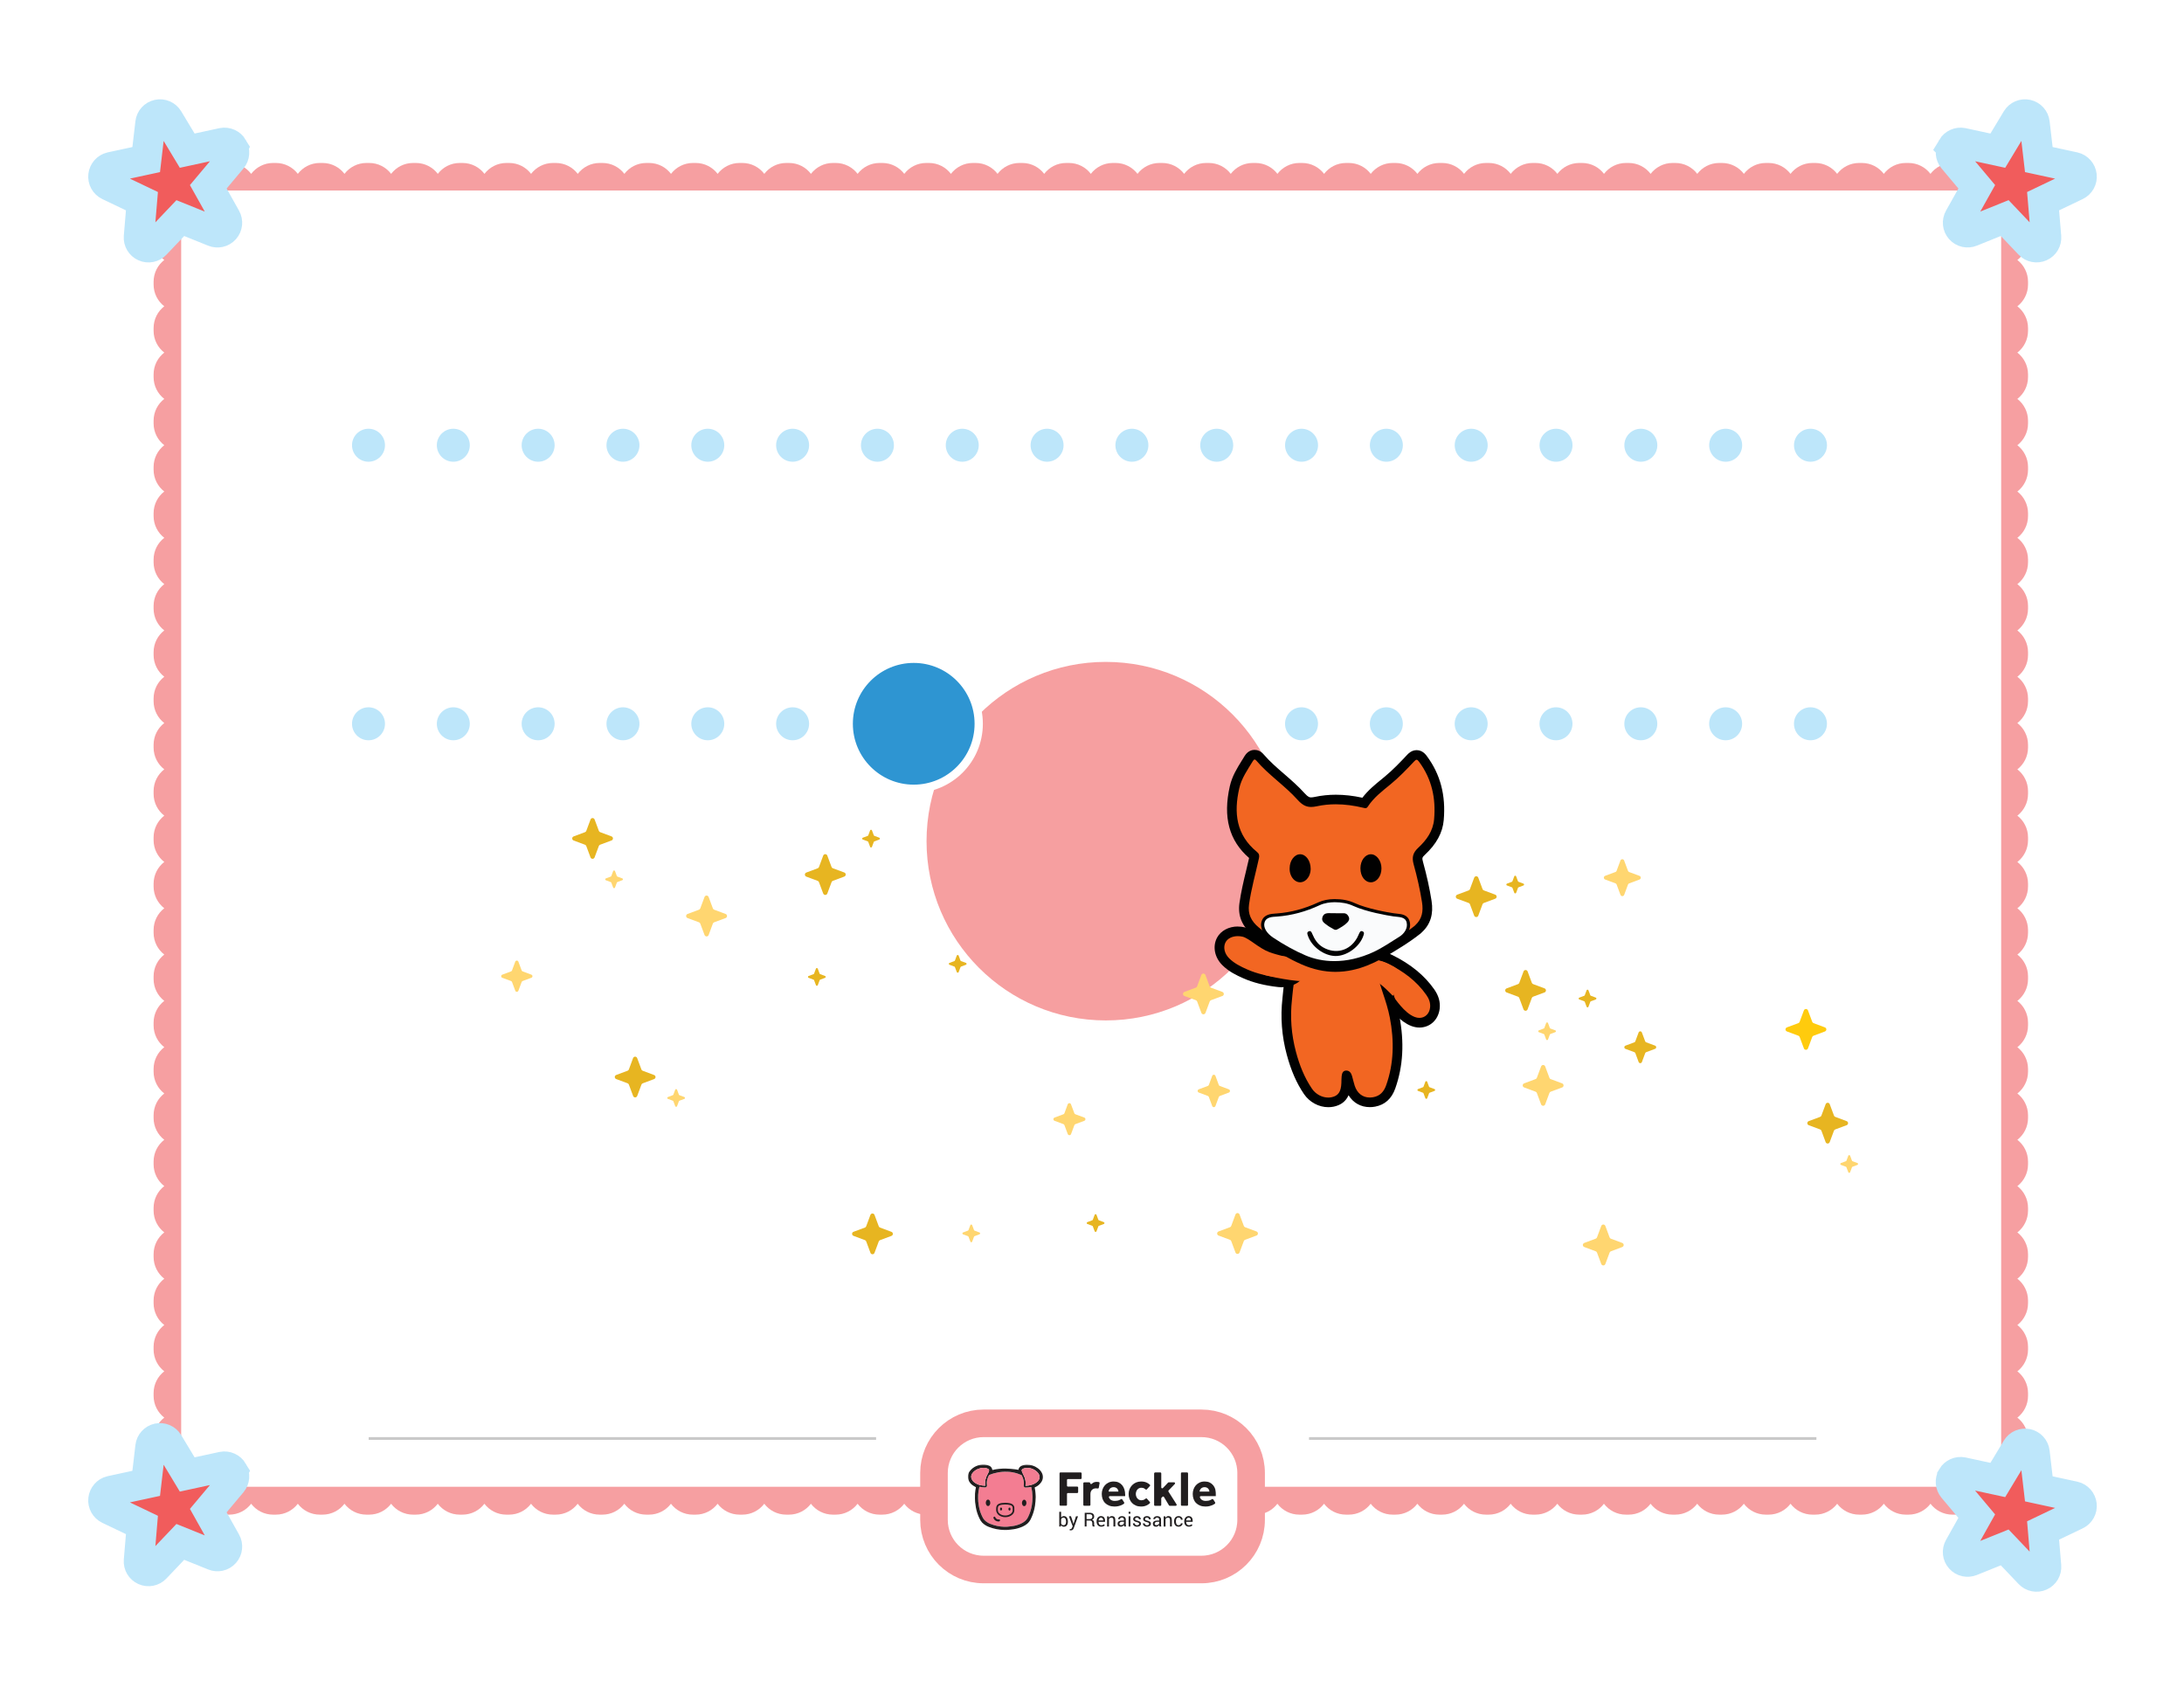 <svg width="792" height="612" viewBox="0 0 792 612" fill="none" xmlns="http://www.w3.org/2000/svg">
<rect width="792" height="612" fill="white"/>
<g clip-path="url(#clip0_336_7280)">
<path fill-rule="evenodd" clip-rule="evenodd" d="M65.7 69.09H725.7V539.09H65.7V69.09ZM59.57 94.27C57.22 92.44 55.7 89.58 55.7 86.37V85.38C55.7 82.17 57.21 79.31 59.57 77.48C57.22 75.65 55.7 72.79 55.7 69.58V59.09H66.2C69.45 59.09 72.34 60.64 74.16 63.04C75.99 60.64 78.87 59.09 82.12 59.09H83.12C86.37 59.09 89.26 60.64 91.08 63.04C92.91 60.64 95.79 59.09 99.04 59.09H100.04C103.29 59.09 106.18 60.64 108 63.04C109.83 60.64 112.72 59.09 115.96 59.09H116.96C120.21 59.09 123.1 60.64 124.92 63.04C126.75 60.64 129.64 59.09 132.88 59.09H133.88C137.13 59.09 140.02 60.64 141.84 63.04C143.67 60.64 146.55 59.09 149.8 59.09H150.8C154.05 59.09 156.94 60.64 158.76 63.04C160.59 60.64 163.47 59.09 166.72 59.09H167.72C170.97 59.09 173.86 60.64 175.68 63.04C177.51 60.64 180.39 59.09 183.64 59.09H184.63C187.88 59.09 190.77 60.64 192.59 63.04C194.42 60.64 197.3 59.09 200.55 59.09H201.55C204.8 59.09 207.69 60.64 209.51 63.04C211.34 60.64 214.22 59.09 217.47 59.09H218.46C221.71 59.09 224.6 60.64 226.42 63.04C228.25 60.64 231.13 59.09 234.38 59.09H235.37C238.62 59.09 241.51 60.64 243.33 63.04C245.16 60.64 248.04 59.09 251.29 59.09H252.28C255.53 59.09 258.42 60.64 260.24 63.04C262.07 60.64 264.95 59.09 268.2 59.09H269.2C272.45 59.09 275.34 60.64 277.16 63.04C278.99 60.64 281.87 59.09 285.12 59.09H286.12C289.37 59.09 292.26 60.64 294.08 63.04C295.91 60.64 298.79 59.09 302.04 59.09H303.04C306.29 59.09 309.18 60.64 311 63.04C312.83 60.64 315.71 59.09 318.96 59.09H319.96C323.21 59.09 326.1 60.64 327.92 63.04C329.75 60.64 332.63 59.09 335.88 59.09H336.88C340.13 59.09 343.02 60.64 344.84 63.04C346.67 60.64 349.55 59.09 352.8 59.09H353.79C357.04 59.09 359.93 60.64 361.75 63.04C363.58 60.64 366.46 59.09 369.71 59.09H370.7C373.95 59.09 376.84 60.64 378.66 63.04C380.49 60.64 383.37 59.09 386.62 59.09H387.62C390.87 59.09 393.76 60.64 395.58 63.04C397.41 60.64 400.29 59.09 403.54 59.09H404.54C407.79 59.09 410.68 60.64 412.5 63.04C414.33 60.64 417.21 59.09 420.46 59.09H421.45C424.7 59.09 427.59 60.64 429.41 63.04C431.24 60.64 434.12 59.09 437.37 59.09H438.36C441.61 59.09 444.5 60.64 446.32 63.04C448.15 60.64 451.03 59.09 454.28 59.09H455.28C458.53 59.09 461.42 60.64 463.24 63.04C465.07 60.64 467.96 59.09 471.2 59.09H472.2C475.45 59.09 478.34 60.64 480.16 63.04C481.99 60.64 484.87 59.09 488.12 59.09H489.12C492.37 59.09 495.26 60.64 497.08 63.04C498.91 60.64 501.79 59.09 505.04 59.09H506.04C509.29 59.09 512.18 60.64 514 63.04C515.83 60.64 518.71 59.09 521.96 59.09H522.96C526.21 59.09 529.1 60.64 530.92 63.04C532.75 60.64 535.63 59.09 538.88 59.09H539.88C543.13 59.09 546.02 60.64 547.84 63.04C549.67 60.64 552.55 59.09 555.8 59.09H556.8C560.05 59.09 562.94 60.64 564.76 63.04C566.59 60.64 569.47 59.09 572.72 59.09H573.71C576.96 59.09 579.85 60.64 581.67 63.04C583.5 60.64 586.38 59.09 589.63 59.09H590.62C593.87 59.09 596.76 60.64 598.58 63.04C600.41 60.64 603.29 59.09 606.54 59.09H607.53C610.78 59.09 613.67 60.64 615.49 63.04C617.32 60.64 620.2 59.09 623.45 59.09H624.44C627.69 59.09 630.58 60.64 632.4 63.04C634.23 60.64 637.11 59.09 640.36 59.09H641.35C644.6 59.09 647.49 60.64 649.31 63.04C651.14 60.64 654.02 59.09 657.27 59.09H658.26C661.51 59.09 664.4 60.64 666.22 63.04C668.05 60.64 670.93 59.09 674.18 59.09H675.18C678.43 59.09 681.32 60.64 683.14 63.04C684.97 60.64 687.85 59.09 691.1 59.09H692.1C695.35 59.09 698.24 60.64 700.06 63.04C701.89 60.64 704.78 59.09 708.02 59.09H709.02C712.27 59.09 715.16 60.64 716.98 63.04C718.81 60.64 721.69 59.09 724.94 59.09H735.44V69.58C735.44 72.79 733.93 75.65 731.57 77.48C733.92 79.31 735.44 82.17 735.44 85.38V86.37C735.44 89.58 733.93 92.44 731.57 94.27C733.92 96.1 735.44 98.96 735.44 102.17V103.16C735.44 106.37 733.93 109.23 731.57 111.06C733.92 112.89 735.44 115.75 735.44 118.96V119.95C735.44 123.16 733.93 126.02 731.57 127.85C733.92 129.68 735.44 132.54 735.44 135.75V136.74C735.44 139.95 733.93 142.81 731.57 144.64C733.92 146.47 735.44 149.33 735.44 152.54V153.53C735.44 156.74 733.93 159.6 731.57 161.43C733.92 163.26 735.44 166.12 735.44 169.33V170.32C735.44 173.53 733.93 176.39 731.57 178.22C733.92 180.05 735.44 182.91 735.44 186.12V187.11C735.44 190.32 733.93 193.18 731.57 195.01C733.92 196.84 735.44 199.7 735.44 202.91V203.9C735.44 207.11 733.93 209.97 731.57 211.8C733.92 213.63 735.44 216.49 735.44 219.7V220.69C735.44 223.9 733.93 226.76 731.57 228.59C733.92 230.42 735.44 233.28 735.44 236.49V237.48C735.44 240.69 733.93 243.55 731.57 245.38C733.92 247.21 735.44 250.07 735.44 253.28V254.27C735.44 257.48 733.93 260.34 731.57 262.17C733.92 264 735.44 266.86 735.44 270.07V271.06C735.44 274.27 733.93 277.13 731.57 278.96C733.92 280.79 735.44 283.65 735.44 286.86V287.85C735.44 291.06 733.93 293.92 731.57 295.75C733.92 297.58 735.44 300.44 735.44 303.65V304.64C735.44 307.85 733.93 310.71 731.57 312.54C733.92 314.37 735.44 317.23 735.44 320.44V321.43C735.44 324.64 733.93 327.5 731.57 329.33C733.92 331.16 735.44 334.02 735.44 337.23V338.22C735.44 341.43 733.93 344.29 731.57 346.12C733.92 347.95 735.44 350.81 735.44 354.02V355.01C735.44 358.22 733.93 361.08 731.57 362.91C733.92 364.74 735.44 367.6 735.44 370.81V371.8C735.44 375.01 733.93 377.87 731.57 379.7C733.92 381.53 735.44 384.39 735.44 387.6V388.59C735.44 391.8 733.93 394.66 731.57 396.49C733.92 398.32 735.44 401.18 735.44 404.39V405.38C735.44 408.59 733.93 411.45 731.57 413.28C733.92 415.11 735.44 417.97 735.44 421.18V422.17C735.44 425.38 733.93 428.24 731.57 430.07C733.92 431.9 735.44 434.76 735.44 437.97V438.96C735.44 442.17 733.93 445.03 731.57 446.86C733.92 448.69 735.44 451.55 735.44 454.76V455.75C735.44 458.96 733.93 461.82 731.57 463.65C733.92 465.48 735.44 468.34 735.44 471.55V472.54C735.44 475.75 733.93 478.61 731.57 480.44C733.92 482.27 735.44 485.13 735.44 488.34V489.33C735.44 492.54 733.93 495.4 731.57 497.23C733.92 499.06 735.44 501.92 735.44 505.13V506.12C735.44 509.33 733.93 512.19 731.57 514.02C733.92 515.85 735.44 518.71 735.44 521.92V522.91C735.44 526.12 733.93 528.98 731.57 530.81C733.92 532.64 735.44 535.5 735.44 538.71V549.2H724.94C721.69 549.2 718.8 547.65 716.98 545.25C715.15 547.65 712.27 549.2 709.02 549.2H708.03C704.78 549.2 701.89 547.65 700.07 545.25C698.24 547.65 695.36 549.2 692.11 549.2H691.11C687.86 549.2 684.97 547.65 683.15 545.25C681.32 547.65 678.44 549.2 675.19 549.2H674.19C670.94 549.2 668.05 547.65 666.23 545.25C664.4 547.65 661.51 549.2 658.27 549.2H657.27C654.02 549.2 651.13 547.65 649.31 545.25C647.48 547.65 644.6 549.2 641.35 549.2H640.35C637.1 549.2 634.21 547.65 632.39 545.25C630.56 547.65 627.68 549.2 624.43 549.2H623.43C620.18 549.2 617.29 547.65 615.47 545.25C613.64 547.65 610.76 549.2 607.51 549.2H606.52C603.27 549.2 600.38 547.65 598.56 545.25C596.73 547.65 593.85 549.2 590.6 549.2H589.61C586.36 549.2 583.47 547.65 581.65 545.25C579.82 547.65 576.94 549.2 573.69 549.2H572.7C569.45 549.2 566.56 547.65 564.74 545.25C562.91 547.65 560.03 549.2 556.78 549.2H555.78C552.53 549.2 549.64 547.65 547.82 545.25C545.99 547.65 543.11 549.2 539.86 549.2H538.87C535.62 549.2 532.73 547.65 530.91 545.25C529.08 547.65 526.2 549.2 522.95 549.2H521.95C518.7 549.2 515.81 547.65 513.99 545.25C512.16 547.65 509.28 549.2 506.03 549.2H505.03C501.78 549.2 498.89 547.65 497.07 545.25C495.24 547.65 492.36 549.2 489.11 549.2H488.11C484.86 549.2 481.97 547.65 480.15 545.25C478.32 547.65 475.44 549.2 472.19 549.2H471.19C467.94 549.2 465.05 547.65 463.23 545.25C461.4 547.65 458.52 549.2 455.27 549.2H454.27C451.02 549.2 448.13 547.65 446.31 545.25C444.48 547.65 441.6 549.2 438.35 549.2H437.36C434.11 549.2 431.22 547.65 429.4 545.25C427.57 547.65 424.69 549.2 421.44 549.2H420.45C417.2 549.2 414.31 547.65 412.49 545.25C410.66 547.65 407.78 549.2 404.53 549.2H403.53C400.28 549.2 397.39 547.65 395.57 545.25C393.74 547.65 390.86 549.2 387.61 549.2H386.61C383.36 549.2 380.47 547.65 378.65 545.25C376.82 547.65 373.94 549.2 370.69 549.2H369.7C366.45 549.2 363.56 547.65 361.74 545.25C359.91 547.65 357.03 549.2 353.78 549.2H352.79C349.54 549.2 346.65 547.65 344.83 545.25C343 547.65 340.12 549.2 336.87 549.2H335.87C332.62 549.2 329.73 547.65 327.91 545.25C326.08 547.65 323.19 549.2 319.95 549.2H318.95C315.7 549.2 312.81 547.65 310.99 545.25C309.16 547.65 306.28 549.2 303.03 549.2H302.03C298.78 549.2 295.89 547.65 294.07 545.25C292.24 547.65 289.36 549.2 286.11 549.2H285.11C281.86 549.2 278.97 547.65 277.15 545.25C275.32 547.65 272.44 549.2 269.19 549.2H268.19C264.94 549.2 262.05 547.65 260.23 545.25C258.4 547.65 255.52 549.2 252.27 549.2H251.27C248.02 549.2 245.13 547.65 243.31 545.25C241.48 547.65 238.6 549.2 235.35 549.2H234.36C231.11 549.2 228.22 547.65 226.4 545.25C224.57 547.65 221.69 549.2 218.44 549.2H217.45C214.2 549.2 211.31 547.65 209.49 545.25C207.66 547.65 204.78 549.2 201.53 549.2H200.53C197.28 549.2 194.39 547.65 192.57 545.25C190.74 547.65 187.86 549.2 184.61 549.2H183.62C180.37 549.2 177.48 547.65 175.66 545.25C173.83 547.65 170.95 549.2 167.7 549.2H166.71C163.46 549.2 160.57 547.65 158.75 545.25C156.92 547.65 154.04 549.2 150.79 549.2H149.79C146.54 549.2 143.65 547.65 141.83 545.25C140 547.65 137.12 549.2 133.87 549.2H132.88C129.63 549.2 126.74 547.65 124.92 545.25C123.09 547.65 120.21 549.2 116.96 549.2H115.96C112.71 549.2 109.82 547.65 108 545.25C106.17 547.65 103.29 549.2 100.04 549.2H99.04C95.79 549.2 92.9 547.65 91.08 545.25C89.25 547.65 86.37 549.2 83.12 549.2H82.12C78.87 549.2 75.98 547.65 74.16 545.25C72.33 547.65 69.45 549.2 66.2 549.2H55.7V538.71C55.7 535.5 57.21 532.64 59.57 530.81C57.22 528.98 55.7 526.12 55.7 522.91V521.92C55.7 518.71 57.21 515.85 59.57 514.02C57.22 512.19 55.7 509.33 55.7 506.12V505.13C55.7 501.92 57.21 499.06 59.57 497.23C57.22 495.4 55.7 492.54 55.7 489.33V488.34C55.7 485.13 57.21 482.27 59.57 480.44C57.22 478.61 55.7 475.75 55.7 472.54V471.55C55.7 468.34 57.21 465.48 59.57 463.65C57.22 461.82 55.7 458.96 55.7 455.75V454.76C55.7 451.55 57.21 448.69 59.57 446.86C57.22 445.03 55.7 442.17 55.7 438.96V437.97C55.7 434.76 57.21 431.9 59.57 430.07C57.22 428.24 55.7 425.38 55.7 422.17V421.18C55.7 417.97 57.21 415.11 59.57 413.28C57.22 411.45 55.7 408.59 55.7 405.38V404.39C55.7 401.18 57.21 398.32 59.57 396.49C57.22 394.66 55.7 391.8 55.7 388.59V387.6C55.7 384.39 57.21 381.53 59.57 379.7C57.22 377.87 55.7 375.01 55.7 371.8V370.81C55.7 367.6 57.21 364.74 59.57 362.91C57.22 361.08 55.7 358.22 55.7 355.01V354.02C55.7 350.81 57.21 347.95 59.57 346.12C57.22 344.29 55.7 341.43 55.7 338.22V337.23C55.7 334.02 57.21 331.16 59.57 329.33C57.22 327.5 55.7 324.64 55.7 321.43V320.44C55.7 317.23 57.21 314.37 59.57 312.54C57.22 310.71 55.7 307.85 55.7 304.64V303.65C55.7 300.44 57.21 297.58 59.57 295.75C57.22 293.92 55.7 291.06 55.7 287.85V286.86C55.7 283.65 57.21 280.79 59.57 278.96C57.22 277.13 55.7 274.27 55.7 271.06V270.07C55.7 266.86 57.21 264 59.57 262.17C57.22 260.34 55.7 257.48 55.7 254.27V253.28C55.7 250.07 57.21 247.21 59.57 245.38C57.22 243.55 55.7 240.69 55.7 237.48V236.49C55.7 233.28 57.21 230.42 59.57 228.59C57.22 226.76 55.7 223.9 55.7 220.69V219.7C55.7 216.49 57.21 213.63 59.57 211.8C57.22 209.97 55.7 207.11 55.7 203.9V202.91C55.7 199.7 57.21 196.84 59.57 195.01C57.22 193.18 55.7 190.32 55.7 187.11V186.12C55.7 182.91 57.21 180.05 59.57 178.22C57.22 176.39 55.7 173.53 55.7 170.32V169.33C55.7 166.12 57.21 163.26 59.57 161.43C57.22 159.6 55.7 156.74 55.7 153.53V152.54C55.7 149.33 57.21 146.47 59.57 144.64C57.22 142.81 55.7 139.95 55.7 136.74V135.75C55.7 132.54 57.21 129.68 59.57 127.85C57.22 126.02 55.7 123.16 55.7 119.95V118.96C55.7 115.75 57.21 112.89 59.57 111.06C57.22 109.23 55.7 106.37 55.7 103.16V102.17C55.7 98.96 57.21 96.1 59.57 94.27Z" fill="#F69FA1"/>
<path d="M435.7 516.09H356.7C346.759 516.09 338.7 524.149 338.7 534.09V551.09C338.7 561.031 346.759 569.09 356.7 569.09H435.7C445.641 569.09 453.7 561.031 453.7 551.09V534.09C453.7 524.149 445.641 516.09 435.7 516.09Z" fill="white" stroke="#F69FA1" stroke-width="10"/>
<path d="M133.7 521.59H317.7" stroke="#C9C9C9"/>
<path d="M474.7 521.59H658.7" stroke="#C9C9C9"/>
<path fill-rule="evenodd" clip-rule="evenodd" d="M84.41 53.51C83.66 52.25 82.18 51.56 80.71 51.85L67.89 54.63L60.99 43.18C60.22 41.91 58.73 41.27 57.28 41.59C55.82 41.91 54.74 43.11 54.57 44.58L53.02 57.86L40.18 60.64C38.74 60.97 37.67 62.23 37.51 63.68C37.34 65.14 38.12 66.56 39.46 67.21L51.47 72.95L50.38 85.9C50.26 87.38 51.09 88.76 52.42 89.35C53.76 89.96 55.35 89.65 56.36 88.58L65.39 79.08L77.54 83.98C78.21 84.25 78.92 84.3 79.59 84.16C80.3 84.01 80.96 83.63 81.46 83.06C82.44 81.96 82.6 80.35 81.88 79.07L75.53 67.74L84.09 57.54C85.03 56.41 85.15 54.8 84.4 53.53L84.41 53.51Z" fill="#F15C5C" stroke="#BDE6FA" stroke-width="11"/>
<path fill-rule="evenodd" clip-rule="evenodd" d="M84.41 533.51C83.66 532.25 82.18 531.56 80.71 531.85L67.89 534.63L60.99 523.18C60.22 521.91 58.73 521.27 57.28 521.58C55.82 521.9 54.74 523.1 54.57 524.57L53.02 537.85L40.18 540.63C38.74 540.96 37.67 542.22 37.51 543.67C37.34 545.13 38.12 546.55 39.46 547.2L51.47 552.94L50.38 565.89C50.26 567.37 51.09 568.75 52.42 569.34C53.76 569.95 55.35 569.64 56.36 568.57L65.39 559.08L77.54 563.98C78.21 564.25 78.92 564.3 79.59 564.16C80.3 564.01 80.96 563.63 81.46 563.06C82.44 561.96 82.6 560.35 81.88 559.07L75.53 547.74L84.09 537.54C85.03 536.41 85.15 534.8 84.4 533.53L84.41 533.51Z" fill="#F15C5C" stroke="#BDE6FA" stroke-width="11"/>
<path fill-rule="evenodd" clip-rule="evenodd" d="M707.96 53.51C708.71 52.25 710.19 51.56 711.66 51.85L724.48 54.63L731.38 43.18C732.15 41.91 733.64 41.27 735.09 41.59C736.54 41.91 737.63 43.11 737.8 44.58L739.35 57.86L752.19 60.64C753.63 60.97 754.7 62.23 754.86 63.68C755.03 65.14 754.25 66.56 752.91 67.21L740.9 72.95L741.99 85.9C742.11 87.38 741.28 88.76 739.95 89.34C738.61 89.95 737.02 89.64 736.01 88.57L726.98 79.07L714.83 83.97C714.16 84.24 713.45 84.29 712.79 84.15C712.08 84 711.42 83.62 710.92 83.05C709.94 81.95 709.78 80.34 710.5 79.06L716.85 67.73L708.28 57.53C707.34 56.4 707.21 54.79 707.97 53.52L707.96 53.51Z" fill="#F15C5C" stroke="#BDE6FA" stroke-width="11"/>
<path fill-rule="evenodd" clip-rule="evenodd" d="M707.96 535.51C708.71 534.25 710.19 533.56 711.66 533.85L724.48 536.63L731.38 525.18C732.15 523.91 733.64 523.27 735.09 523.58C736.54 523.9 737.63 525.1 737.8 526.57L739.35 539.85L752.19 542.63C753.63 542.96 754.7 544.22 754.86 545.67C755.03 547.13 754.25 548.55 752.91 549.2L740.9 554.94L741.99 567.89C742.11 569.37 741.28 570.75 739.95 571.34C738.61 571.95 737.02 571.64 736.01 570.57L726.98 561.08L714.83 565.98C714.16 566.25 713.45 566.3 712.78 566.16C712.07 566.01 711.41 565.63 710.91 565.06C709.93 563.96 709.77 562.35 710.49 561.07L716.84 549.74L708.27 539.54C707.33 538.41 707.2 536.8 707.96 535.53V535.51Z" fill="#F15C5C" stroke="#BDE6FA" stroke-width="11"/>
<path d="M133.63 155.46C136.93 155.46 139.61 158.14 139.61 161.44C139.61 164.74 136.93 167.42 133.63 167.42C130.33 167.42 127.65 164.74 127.65 161.44C127.65 158.14 130.33 155.46 133.63 155.46ZM164.39 155.46C167.69 155.46 170.37 158.14 170.37 161.44C170.37 164.74 167.69 167.42 164.39 167.42C161.09 167.42 158.41 164.74 158.41 161.44C158.41 158.14 161.09 155.46 164.39 155.46ZM195.15 155.46C198.45 155.46 201.13 158.14 201.13 161.44C201.13 164.74 198.45 167.42 195.15 167.42C191.85 167.42 189.17 164.74 189.17 161.44C189.17 158.14 191.85 155.46 195.15 155.46ZM225.91 155.46C229.21 155.46 231.89 158.14 231.89 161.44C231.89 164.74 229.21 167.42 225.91 167.42C222.61 167.42 219.93 164.74 219.93 161.44C219.93 158.14 222.61 155.46 225.91 155.46ZM256.67 155.46C259.97 155.46 262.65 158.14 262.65 161.44C262.65 164.74 259.97 167.42 256.67 167.42C253.37 167.42 250.69 164.74 250.69 161.44C250.69 158.14 253.37 155.46 256.67 155.46ZM287.43 155.46C290.73 155.46 293.41 158.14 293.41 161.44C293.41 164.74 290.73 167.42 287.43 167.42C284.13 167.42 281.45 164.74 281.45 161.44C281.45 158.14 284.13 155.46 287.43 155.46ZM318.19 155.46C321.49 155.46 324.17 158.14 324.17 161.44C324.17 164.74 321.49 167.42 318.19 167.42C314.89 167.42 312.21 164.74 312.21 161.44C312.21 158.14 314.89 155.46 318.19 155.46ZM348.95 155.46C352.25 155.46 354.93 158.14 354.93 161.44C354.93 164.74 352.25 167.42 348.95 167.42C345.65 167.42 342.97 164.74 342.97 161.44C342.97 158.14 345.65 155.46 348.95 155.46ZM379.71 155.46C383.01 155.46 385.69 158.14 385.69 161.44C385.69 164.74 383.01 167.42 379.71 167.42C376.41 167.42 373.73 164.74 373.73 161.44C373.73 158.14 376.41 155.46 379.71 155.46ZM410.47 155.46C413.77 155.46 416.45 158.14 416.45 161.44C416.45 164.74 413.77 167.42 410.47 167.42C407.17 167.42 404.49 164.74 404.49 161.44C404.49 158.14 407.17 155.46 410.47 155.46ZM441.23 155.46C444.53 155.46 447.21 158.14 447.21 161.44C447.21 164.74 444.53 167.42 441.23 167.42C437.93 167.42 435.25 164.74 435.25 161.44C435.25 158.14 437.93 155.46 441.23 155.46ZM471.99 155.46C475.29 155.46 477.97 158.14 477.97 161.44C477.97 164.74 475.29 167.42 471.99 167.42C468.69 167.42 466.01 164.74 466.01 161.44C466.01 158.14 468.69 155.46 471.99 155.46ZM502.75 155.46C506.05 155.46 508.73 158.14 508.73 161.44C508.73 164.74 506.05 167.42 502.75 167.42C499.45 167.42 496.77 164.74 496.77 161.44C496.77 158.14 499.45 155.46 502.75 155.46ZM533.51 155.46C536.81 155.46 539.49 158.14 539.49 161.44C539.49 164.74 536.81 167.42 533.51 167.42C530.21 167.42 527.53 164.74 527.53 161.44C527.53 158.14 530.21 155.46 533.51 155.46ZM564.27 155.46C567.57 155.46 570.25 158.14 570.25 161.44C570.25 164.74 567.57 167.42 564.27 167.42C560.97 167.42 558.29 164.74 558.29 161.44C558.29 158.14 560.97 155.46 564.27 155.46ZM595.03 155.46C598.33 155.46 601.01 158.14 601.01 161.44C601.01 164.74 598.33 167.42 595.03 167.42C591.73 167.42 589.05 164.74 589.05 161.44C589.05 158.14 591.73 155.46 595.03 155.46ZM625.79 155.46C629.09 155.46 631.77 158.14 631.77 161.44C631.77 164.74 629.09 167.42 625.79 167.42C622.49 167.42 619.81 164.74 619.81 161.44C619.81 158.14 622.49 155.46 625.79 155.46ZM656.55 155.46C659.85 155.46 662.53 158.14 662.53 161.44C662.53 164.74 659.85 167.42 656.55 167.42C653.25 167.42 650.57 164.74 650.57 161.44C650.57 158.14 653.25 155.46 656.55 155.46ZM133.63 256.46C136.93 256.46 139.61 259.14 139.61 262.44C139.61 265.74 136.93 268.42 133.63 268.42C130.33 268.42 127.65 265.74 127.65 262.44C127.65 259.14 130.33 256.46 133.63 256.46ZM164.39 256.46C167.69 256.46 170.37 259.14 170.37 262.44C170.37 265.74 167.69 268.42 164.39 268.42C161.09 268.42 158.41 265.74 158.41 262.44C158.41 259.14 161.09 256.46 164.39 256.46ZM195.15 256.46C198.45 256.46 201.13 259.14 201.13 262.44C201.13 265.74 198.45 268.42 195.15 268.42C191.85 268.42 189.17 265.74 189.17 262.44C189.17 259.14 191.85 256.46 195.15 256.46ZM225.91 256.46C229.21 256.46 231.89 259.14 231.89 262.44C231.89 265.74 229.21 268.42 225.91 268.42C222.61 268.42 219.93 265.74 219.93 262.44C219.93 259.14 222.61 256.46 225.91 256.46ZM256.67 256.46C259.97 256.46 262.65 259.14 262.65 262.44C262.65 265.74 259.97 268.42 256.67 268.42C253.37 268.42 250.69 265.74 250.69 262.44C250.69 259.14 253.37 256.46 256.67 256.46ZM287.43 256.46C290.73 256.46 293.41 259.14 293.41 262.44C293.41 265.74 290.73 268.42 287.43 268.42C284.13 268.42 281.45 265.74 281.45 262.44C281.45 259.14 284.13 256.46 287.43 256.46ZM318.19 256.46C321.49 256.46 324.17 259.14 324.17 262.44C324.17 265.74 321.49 268.42 318.19 268.42C314.89 268.42 312.21 265.74 312.21 262.44C312.21 259.14 314.89 256.46 318.19 256.46ZM471.98 256.46C475.28 256.46 477.96 259.14 477.96 262.44C477.96 265.74 475.28 268.42 471.98 268.42C468.68 268.42 466 265.74 466 262.44C466 259.14 468.68 256.46 471.98 256.46ZM502.74 256.46C506.04 256.46 508.72 259.14 508.72 262.44C508.72 265.74 506.04 268.42 502.74 268.42C499.44 268.42 496.76 265.74 496.76 262.44C496.76 259.14 499.44 256.46 502.74 256.46ZM533.5 256.46C536.8 256.46 539.48 259.14 539.48 262.44C539.48 265.74 536.8 268.42 533.5 268.42C530.2 268.42 527.52 265.74 527.52 262.44C527.52 259.14 530.2 256.46 533.5 256.46ZM564.26 256.46C567.56 256.46 570.24 259.14 570.24 262.44C570.24 265.74 567.56 268.42 564.26 268.42C560.96 268.42 558.28 265.74 558.28 262.44C558.28 259.14 560.96 256.46 564.26 256.46ZM595.02 256.46C598.32 256.46 601 259.14 601 262.44C601 265.74 598.32 268.42 595.02 268.42C591.72 268.42 589.04 265.74 589.04 262.44C589.04 259.14 591.72 256.46 595.02 256.46ZM625.78 256.46C629.08 256.46 631.76 259.14 631.76 262.44C631.76 265.74 629.08 268.42 625.78 268.42C622.48 268.42 619.8 265.74 619.8 262.44C619.8 259.14 622.48 256.46 625.78 256.46ZM656.54 256.46C659.84 256.46 662.52 259.14 662.52 262.44C662.52 265.74 659.84 268.42 656.54 268.42C653.24 268.42 650.56 265.74 650.56 262.44C650.56 259.14 653.24 256.46 656.54 256.46Z" fill="#BDE6FA"/>
<path d="M336 305C336 269.1 365.1 240 401 240C436.9 240 466 269.1 466 305C466 340.9 436.9 370 401 370C365.1 370 336 340.9 336 305Z" fill="#F69FA0"/>
<path d="M331.35 286.01C344.367 286.01 354.92 275.457 354.92 262.44C354.92 249.423 344.367 238.87 331.35 238.87C318.332 238.87 307.78 249.423 307.78 262.44C307.78 275.457 318.332 286.01 331.35 286.01Z" fill="#2E95D2" stroke="white" stroke-width="3"/>
<path d="M514.73 370.82C513.95 370.82 513.15 370.67 512.37 370.36C508.82 368.98 506.08 365.33 504.26 362.92C503.87 362.41 503.54 361.96 503.27 361.64C502.96 361.3 500.75 359.48 498.89 358.33C497.29 357.34 494.76 354.92 494.38 352.3C494.19 351.02 494.53 349.86 495.36 348.93C496.66 347.47 498.22 346.74 500.01 346.74C501.25 346.74 502.59 347.1 504.09 347.84C510.49 350.99 515.25 354.87 518.65 359.7C520.01 361.63 520.57 363.52 520.35 365.48C520.01 368.63 517.69 370.83 514.73 370.83V370.82Z" fill="#F26622"/>
<path d="M500.01 348.49C501.05 348.49 502.16 348.84 503.31 349.41C508.83 352.13 513.64 355.64 517.21 360.71C518.18 362.08 518.79 363.57 518.61 365.29C518.36 367.61 516.75 369.08 514.73 369.08C514.18 369.08 513.6 368.97 513.01 368.74C509.16 367.24 506.08 362.24 504.62 360.52C504.2 360.02 501.74 358.04 499.82 356.85C497.9 355.66 494.79 352.22 496.67 350.1C497.68 348.96 498.8 348.49 500.01 348.49ZM500.01 344.99C497.73 344.99 495.67 345.95 494.05 347.77C492.89 349.08 492.39 350.78 492.65 352.56C493.16 356.02 496.36 358.83 497.98 359.83C499.55 360.8 501.53 362.39 501.99 362.84C502.21 363.11 502.53 363.53 502.87 363.98C504.8 366.55 507.73 370.44 511.74 372C512.73 372.38 513.73 372.58 514.73 372.58C518.62 372.58 521.64 369.74 522.09 365.67C522.35 363.27 521.69 360.99 520.08 358.69C516.51 353.62 511.53 349.56 504.86 346.27C503.11 345.41 501.53 344.99 500.01 344.99Z" fill="#010101"/>
<path d="M481.68 399.72C478.81 399.72 475.98 398.19 474.32 395.74C471.72 391.92 469.81 387.54 468.31 381.97C466.55 375.44 466.04 368.76 466.8 362.13L466.83 361.86C467.4 355.84 467.99 352.75 468.39 351.21C469.1 348.48 470.76 348.07 471.69 348.07C471.98 348.07 472.29 348.11 472.6 348.19C476.38 349.17 480.18 349.67 483.89 349.67C487.86 349.67 491.49 349.1 494.69 347.98C495.16 347.82 495.6 347.74 496.03 347.74C498.24 347.74 499.49 349.75 500.42 351.71C501.24 353.45 502.94 358.87 503.13 359.48C504.09 362.34 505.1 365.43 505.71 368.64C507.52 378.03 507.07 386.37 504.31 394.12C503.2 397.24 501.25 399.02 498.34 399.56C497.79 399.66 497.25 399.71 496.72 399.71C493.4 399.71 490.74 397.67 489.61 394.25C489.37 393.52 489.19 392.79 489.01 392.09C488.89 391.61 488.77 391.13 488.63 390.65C488.52 390.27 488.41 390.09 488.34 390C488.32 390.1 488.29 390.24 488.27 390.43C488.22 390.92 488.21 391.44 488.2 392C488.2 392.25 488.2 392.5 488.18 392.74C488.09 395.27 487.48 398.72 483.22 399.57C482.72 399.67 482.2 399.72 481.68 399.72Z" fill="#F26622"/>
<path d="M496.03 349.48C496.99 349.48 497.81 350.27 498.84 352.45C499.63 354.13 501.46 359.99 501.46 359.99C502.5 363.08 503.43 365.99 504 368.96C505.65 377.49 505.45 385.71 502.67 393.52C501.87 395.77 500.53 397.36 498.02 397.83C497.57 397.91 497.14 397.95 496.72 397.95C494.18 397.95 492.18 396.45 491.27 393.69C490.88 392.52 490.65 391.32 490.3 390.15C489.99 389.09 489.4 388.18 488.22 388.18C488.2 388.18 488.18 388.18 488.17 388.18C486.95 388.21 486.64 389.21 486.53 390.24C486.45 391.04 486.46 391.86 486.43 392.67C486.32 395.87 485.29 397.36 482.87 397.85C482.48 397.93 482.08 397.97 481.68 397.97C479.44 397.97 477.15 396.79 475.76 394.75C472.97 390.64 471.24 386.15 469.99 381.51C468.26 375.07 467.8 368.68 468.53 362.32C468.57 361.96 469.13 355.25 470.07 351.64C470.44 350.21 471.05 349.81 471.68 349.81C471.84 349.81 472 349.84 472.15 349.88C476.07 350.89 480.05 351.41 483.88 351.41C487.95 351.41 491.83 350.82 495.26 349.62C495.53 349.53 495.78 349.47 496.03 349.47M496.03 345.97C495.4 345.97 494.76 346.09 494.11 346.31C491.1 347.36 487.66 347.9 483.89 347.9C480.33 347.9 476.68 347.42 473.04 346.48C472.58 346.36 472.13 346.3 471.69 346.3C470.79 346.3 467.77 346.62 466.7 350.75C466.1 353.08 465.55 356.76 465.09 361.69L465.07 361.93C464.29 368.77 464.81 375.67 466.63 382.41C468.18 388.18 470.17 392.72 472.88 396.71C474.87 399.64 478.25 401.46 481.69 401.46C482.32 401.46 482.96 401.4 483.57 401.28C486.21 400.75 488.04 399.37 489.04 397.13C490.72 399.87 493.46 401.44 496.73 401.44C497.37 401.44 498.02 401.38 498.67 401.26C502.2 400.6 504.66 398.39 505.97 394.68C508.83 386.63 509.31 377.99 507.44 368.28C506.86 365.29 506 362.47 504.79 358.9C504.45 357.8 502.85 352.73 502 350.94C501.3 349.45 499.65 345.97 496.03 345.97Z" fill="#010101"/>
<path d="M464.74 356.22C464.41 356.22 464.07 356.2 463.75 356.16C458.93 355.61 455.06 354.64 451.57 353.11C449.28 352.1 446.65 350.85 444.5 348.7C442.23 346.43 441.59 343.25 442.92 340.79C443.96 338.88 446.24 337.69 448.89 337.69C449.58 337.69 450.28 337.77 450.97 337.93C452.45 338.27 453.97 339.33 455.74 340.56C457.34 341.68 459.16 342.94 460.94 343.6C462.32 344.11 463.49 344.42 464.52 344.68C466.34 345.15 467.91 345.56 469.34 346.82C471.61 348.8 471.84 350.21 471.48 352.27C471.05 354.73 467.72 356.21 464.74 356.21V356.22Z" fill="#F26622"/>
<path d="M448.89 339.44C449.44 339.44 450.01 339.5 450.58 339.63C452.96 340.18 456.47 343.81 460.33 345.24C464.19 346.67 466.37 346.55 468.18 348.14C469.99 349.73 470 350.51 469.74 351.97C469.51 353.28 467.14 354.46 464.73 354.46C464.46 354.46 464.2 354.45 463.93 354.42C459.89 353.96 455.98 353.14 452.26 351.5C449.9 350.46 447.58 349.31 445.72 347.46C443.99 345.73 443.5 343.38 444.45 341.62C445.2 340.24 446.92 339.44 448.88 339.44M448.88 335.94C445.59 335.94 442.71 337.48 441.37 339.96C439.66 343.11 440.42 347.12 443.25 349.94C445.61 352.3 448.41 353.64 450.85 354.71C454.51 356.32 458.54 357.33 463.53 357.9C463.92 357.94 464.32 357.97 464.72 357.97C468.36 357.97 472.57 356.08 473.18 352.59C473.62 350.08 473.32 348.02 470.47 345.53C468.72 344 466.88 343.52 464.94 343.01C463.95 342.75 462.83 342.46 461.53 341.98C459.96 341.4 458.32 340.25 456.73 339.14C454.82 337.81 453.16 336.65 451.35 336.24C450.53 336.05 449.7 335.96 448.88 335.96V335.94Z" fill="#010101"/>
<path d="M464.68 346.64C464.68 346.64 472.19 347.08 474.46 348.86C476.73 350.64 477.24 353.86 475.6 355.31C473.96 356.76 462.57 354.61 458.81 353.59C455.04 352.57 464.69 346.63 464.69 346.63L464.68 346.64Z" fill="#F26622"/>
<path d="M491.69 346.96C491.69 346.96 499.11 346.77 505.45 350.53C511.78 354.28 505.05 361.06 505.05 361.06C505.05 361.06 501.01 356.54 497.45 354.83C493.9 353.12 491.69 346.96 491.69 346.96Z" fill="#F26622"/>
<path d="M484.27 350.61C480.43 350.61 476.54 349.75 472.69 348.05C468.13 346.04 463.91 343.49 460.74 341.49C460.69 341.46 456.61 338.78 455.35 337.64C451.96 334.85 450.64 331.68 451.19 327.69C451.73 323.73 452.67 319.84 453.58 316.07C454 314.32 454.42 312.56 454.81 310.8C454.87 310.53 454.86 310.42 454.86 310.39C454.86 310.39 454.81 310.34 454.7 310.25C447.41 304.31 445.17 296.43 447.67 285.43C448.44 282.06 450.16 279.3 451.82 276.63C452.15 276.09 452.49 275.56 452.81 275.02C453.37 274.09 454.09 273.62 454.95 273.62C455.67 273.62 456.33 273.97 456.91 274.65C459.17 277.3 461.89 279.65 464.51 281.92C466.98 284.06 469.53 286.26 471.78 288.76C473.34 290.5 474.31 290.84 475.45 290.84C475.93 290.84 476.48 290.77 477.13 290.63C479.46 290.13 481.91 289.87 484.4 289.87C487.66 289.87 491.15 290.31 494.76 291.18C496.8 288.18 499.53 285.95 502.17 283.8L503.18 282.97C506.25 280.44 508.99 277.57 511.54 274.85C511.86 274.51 512.6 273.72 513.69 273.72C514.92 273.72 515.65 274.69 516 275.16C520.65 281.41 522.54 288.62 521.78 297.2C521.41 301.37 519.42 305 515.49 308.64C514.03 310 513.76 310.95 514.3 312.91C515.68 317.92 516.69 322.49 517.38 326.9C518.03 331.07 517.06 334.29 514.41 336.73L514.29 336.85C514.11 337.03 513.88 337.26 513.56 337.46C512.02 338.68 509.18 340.62 508.41 341.11L507.09 341.94C501.08 345.71 494.86 349.61 487.18 350.45C486.21 350.56 485.22 350.61 484.26 350.61H484.27Z" fill="#F26622"/>
<path d="M454.96 275.38C455.15 275.38 455.35 275.51 455.59 275.79C460.07 281.03 465.92 284.86 470.49 289.94C472.14 291.78 473.54 292.6 475.46 292.6C476.08 292.6 476.75 292.51 477.51 292.35C479.8 291.85 482.11 291.63 484.41 291.63C487.74 291.63 491.07 292.1 494.36 292.89C494.64 292.96 494.9 293.03 495.14 293.03C495.46 293.03 495.74 292.91 496 292.51C498.16 289.17 501.31 286.81 504.31 284.34C507.39 281.81 510.13 278.96 512.84 276.06C513.2 275.67 513.47 275.48 513.71 275.48C513.99 275.48 514.25 275.73 514.61 276.22C519.24 282.45 520.73 289.45 520.06 297.06C519.68 301.37 517.28 304.63 514.33 307.37C512.34 309.22 511.95 310.88 512.64 313.39C513.89 317.92 514.95 322.51 515.68 327.18C516.18 330.38 515.73 333.18 513.26 335.45C513.05 335.65 512.84 335.89 512.6 336.02C511.14 337.19 508.24 339.17 507.52 339.62C501.14 343.6 494.84 347.84 487.03 348.71C486.11 348.81 485.2 348.86 484.3 348.86C480.53 348.86 476.92 347.99 473.43 346.45C469.34 344.65 465.48 342.39 461.7 340.01C461.28 339.74 456.77 336.69 456.49 336.3C453.64 333.94 452.48 331.36 452.95 327.94C453.73 322.26 455.33 316.77 456.54 311.19C456.76 310.19 456.61 309.54 455.83 308.91C448.24 302.73 447.38 294.7 449.4 285.84C450.25 282.12 452.43 279.11 454.34 275.95C454.56 275.59 454.76 275.4 454.98 275.4M454.98 271.9C454.13 271.9 452.52 272.19 451.34 274.14C451.02 274.67 450.69 275.2 450.36 275.73C448.62 278.53 446.81 281.42 445.98 285.07C443.43 296.3 445.71 304.82 452.97 311.1C452.63 312.64 452.25 314.19 451.89 315.7C450.97 319.5 450.03 323.44 449.47 327.48C448.84 332.07 450.4 335.84 454.25 339.02C455.91 340.5 459.77 342.98 459.82 343C463.04 345.03 467.33 347.62 472 349.68C476.07 351.47 480.2 352.39 484.28 352.39C485.31 352.39 486.36 352.33 487.4 352.22C495.47 351.33 501.86 347.32 508.04 343.45L509.36 342.62C510.17 342.12 512.98 340.2 514.6 338.91C515.04 338.62 515.34 338.32 515.55 338.11L515.63 338.03C518.74 335.17 519.89 331.44 519.14 326.65C518.44 322.18 517.42 317.54 516.02 312.47C515.65 311.14 515.73 310.86 516.71 309.95C520.91 306.05 523.15 301.94 523.55 297.38C524.34 288.36 522.34 280.76 517.43 274.15C516.99 273.56 515.83 272 513.72 272C511.87 272 510.68 273.27 510.29 273.69C507.78 276.37 505.08 279.2 502.1 281.66C501.77 281.93 501.43 282.21 501.1 282.48C498.64 284.48 496.12 286.54 494.05 289.25C490.71 288.52 487.48 288.16 484.42 288.16C481.8 288.16 479.23 288.43 476.78 288.96C476.26 289.07 475.82 289.13 475.47 289.13C474.97 289.13 474.45 289.13 473.1 287.63C470.78 285.05 468.18 282.8 465.68 280.63C462.98 278.3 460.44 276.09 458.26 273.55C457.1 272.19 455.83 271.91 454.97 271.91L454.98 271.9Z" fill="#010101"/>
<path d="M497.08 309.75C499.17 309.7 500.99 312.09 500.97 314.89C500.96 317.67 499.31 319.87 497.2 319.92C495.01 319.97 493.33 317.75 493.34 314.83C493.35 312.05 495 309.81 497.07 309.75H497.08Z" fill="#010101"/>
<path d="M471.53 309.75C473.59 309.79 475.28 312.07 475.3 315.05C475.28 315.25 475.28 315.69 475.2 316.12C474.79 318.36 473.21 319.94 471.43 319.92C469.66 319.89 468.11 318.26 467.74 316.03C467.68 315.66 467.67 315.28 467.67 314.91C467.65 312.06 469.42 309.71 471.53 309.75Z" fill="#010101"/>
<path d="M483.85 349.06C480.04 349.06 476.46 348.35 473.21 346.95C469.36 345.3 465.5 343.18 461.39 340.46C458.66 338.66 457.38 336.27 458.03 334.23C458.73 332.04 460.98 331.9 462.62 331.79L463.04 331.76C468.23 331.38 473.21 330.06 478.25 327.71C479.86 326.96 481.77 326.57 483.91 326.55C486.74 326.56 488.94 327 491.02 327.96C495.45 330 502.89 331.35 505.38 331.69C505.73 331.74 506.08 331.77 506.42 331.81C508.24 331.99 510.11 332.18 510.64 334.33C511.22 336.72 509.65 338.93 507.83 340.07C507.14 340.5 506.45 340.94 505.76 341.38C503.41 342.88 500.98 344.43 498.41 345.64C493.59 347.9 488.69 349.05 483.86 349.05L483.85 349.06Z" fill="#FAFBFC"/>
<path d="M483.92 327.13C486.61 327.15 488.74 327.54 490.79 328.49C495.4 330.61 503.17 331.97 505.31 332.27C507.45 332.57 509.58 332.37 510.1 334.48C510.61 336.57 509.19 338.57 507.54 339.6C504.46 341.52 501.45 343.6 498.18 345.14C493.18 347.48 488.32 348.49 483.87 348.49C480.02 348.49 476.49 347.73 473.45 346.43C469.34 344.67 465.45 342.46 461.72 339.99C459.29 338.38 458 336.23 458.59 334.41C459.23 332.43 461.41 332.46 463.1 332.34C468.51 331.94 473.61 330.52 478.5 328.24C480.36 327.37 482.36 327.15 483.93 327.14M483.93 326C481.7 326.02 479.72 326.43 478.03 327.21C473.05 329.52 468.14 330.83 463.02 331.21L462.6 331.24C460.9 331.35 458.33 331.51 457.51 334.07C456.77 336.36 458.15 339 461.1 340.95C465.23 343.68 469.12 345.82 473.01 347.49C476.34 348.92 479.99 349.64 483.88 349.64C488.8 349.64 493.78 348.48 498.67 346.18C501.27 344.96 503.72 343.4 506.09 341.89C506.78 341.45 507.46 341.01 508.15 340.58C510.15 339.34 511.87 336.89 511.22 334.22C510.6 331.68 508.33 331.45 506.51 331.27C506.17 331.24 505.83 331.2 505.49 331.15C503.19 330.83 495.64 329.47 491.29 327.46C489.13 326.47 486.87 326.01 483.95 326H483.93Z" fill="#010101"/>
<path d="M484.26 346.64C488.43 346.7 493.14 343.26 494.44 339.2C494.62 338.65 494.84 338.04 494.16 337.72C493.32 337.33 493.09 338.05 492.82 338.61C492.57 339.12 492.37 339.64 492.09 340.13C489.47 344.74 484.39 346.13 479.79 343.5C477.84 342.38 476.71 340.61 475.87 338.6C475.63 338.02 475.36 337.32 474.53 337.73C473.86 338.06 474.09 338.66 474.27 339.21C475.57 343.21 480.09 346.57 484.27 346.64H484.26Z" fill="#010101"/>
<path d="M484.36 331.14C484.36 331.14 484.36 331.12 484.36 331.11C483.8 331.11 483.23 331.12 482.67 331.11C481.39 331.08 480.06 331.01 479.57 332.55C479.07 334.12 480.38 334.77 481.33 335.51C482.01 336.05 482.82 336.43 483.56 336.88C484 337.15 484.41 337.29 484.95 336.99C486.26 336.26 487.59 335.55 488.63 334.44C489.17 333.86 489.47 333.22 489.08 332.4C488.73 331.67 488.22 331.16 487.37 331.14C486.37 331.11 485.37 331.14 484.37 331.14H484.36Z" fill="#010101"/>
<path d="M244.87 401.11L244.19 399.31C244.19 399.31 244.15 399.22 244.11 399.19C244.08 399.16 244.03 399.13 243.99 399.11L242.19 398.44C242.12 398.42 242.07 398.37 242.03 398.31C241.99 398.25 241.97 398.18 241.97 398.11C241.97 398.04 241.99 397.97 242.03 397.91C242.07 397.85 242.13 397.81 242.19 397.78L243.99 397.11C243.99 397.11 244.08 397.07 244.11 397.03C244.15 397 244.17 396.95 244.19 396.91L244.86 395.11C244.88 395.04 244.93 394.99 244.99 394.95C245.05 394.91 245.12 394.89 245.19 394.89C245.26 394.89 245.33 394.91 245.39 394.95C245.45 394.99 245.49 395.05 245.52 395.11L246.19 396.91C246.19 396.91 246.23 397 246.27 397.03C246.3 397.06 246.35 397.09 246.39 397.11L248.19 397.78C248.26 397.8 248.31 397.85 248.35 397.91C248.39 397.97 248.41 398.04 248.41 398.11C248.41 398.18 248.39 398.25 248.35 398.31C248.31 398.37 248.25 398.41 248.19 398.44L246.39 399.11C246.39 399.11 246.3 399.15 246.27 399.19C246.24 399.22 246.21 399.27 246.19 399.31L245.52 401.11C245.49 401.17 245.45 401.23 245.39 401.27C245.33 401.31 245.26 401.33 245.2 401.33C245.14 401.33 245.06 401.31 245.01 401.27C244.95 401.23 244.91 401.18 244.88 401.11H244.87Z" fill="#FFD670"/>
<path d="M295.89 357.22L295.22 355.42C295.22 355.42 295.18 355.33 295.14 355.3C295.11 355.26 295.06 355.24 295.02 355.22L293.22 354.55C293.15 354.53 293.1 354.48 293.06 354.42C293.02 354.36 293 354.29 293 354.22C293 354.15 293.02 354.08 293.06 354.02C293.1 353.96 293.16 353.92 293.22 353.89L295.02 353.22C295.02 353.22 295.11 353.18 295.14 353.14C295.17 353.11 295.2 353.06 295.22 353.02L295.89 351.22C295.91 351.15 295.96 351.1 296.02 351.06C296.08 351.02 296.15 351 296.22 351C296.29 351 296.36 351.02 296.42 351.06C296.48 351.1 296.52 351.16 296.55 351.22L297.22 353.02C297.22 353.02 297.26 353.11 297.3 353.14C297.33 353.17 297.38 353.2 297.42 353.22L299.22 353.89C299.29 353.91 299.34 353.96 299.38 354.02C299.42 354.08 299.44 354.15 299.44 354.22C299.44 354.29 299.42 354.36 299.38 354.42C299.34 354.48 299.28 354.52 299.22 354.55L297.43 355.22C297.43 355.22 297.34 355.26 297.31 355.3C297.27 355.33 297.25 355.38 297.23 355.42L296.56 357.22C296.54 357.29 296.49 357.34 296.43 357.38C296.37 357.42 296.3 357.44 296.23 357.44C296.16 357.44 296.09 357.42 296.03 357.38C295.97 357.34 295.93 357.28 295.9 357.22H295.89Z" fill="#E7B521"/>
<path d="M255.49 339.01L253.94 334.88C253.9 334.77 253.84 334.68 253.76 334.6C253.68 334.52 253.58 334.46 253.48 334.42L249.35 332.89C249.19 332.84 249.06 332.74 248.96 332.6C248.86 332.47 248.81 332.3 248.81 332.14C248.81 331.98 248.86 331.81 248.96 331.68C249.06 331.55 249.19 331.44 249.35 331.39L253.48 329.85C253.59 329.81 253.68 329.75 253.76 329.67C253.84 329.59 253.9 329.5 253.94 329.39L255.48 325.26C255.53 325.1 255.63 324.97 255.77 324.87C255.91 324.77 256.07 324.72 256.23 324.72C256.39 324.72 256.56 324.77 256.69 324.87C256.82 324.97 256.93 325.1 256.98 325.26L258.52 329.39C258.56 329.49 258.62 329.59 258.7 329.67C258.78 329.75 258.87 329.81 258.98 329.85L263.11 331.39C263.27 331.44 263.4 331.54 263.5 331.68C263.6 331.81 263.65 331.98 263.65 332.14C263.65 332.3 263.6 332.47 263.5 332.6C263.4 332.73 263.27 332.84 263.11 332.89L258.98 334.42C258.87 334.46 258.78 334.52 258.69 334.6C258.61 334.68 258.55 334.78 258.51 334.89L256.98 339.02C256.92 339.17 256.82 339.3 256.69 339.4C256.56 339.49 256.4 339.54 256.24 339.54C256.08 339.54 255.92 339.49 255.79 339.4C255.66 339.31 255.56 339.18 255.5 339.02L255.49 339.01Z" fill="#FFD670"/>
<path d="M298.53 324L296.99 319.87C296.95 319.76 296.89 319.67 296.81 319.58C296.73 319.5 296.63 319.44 296.52 319.4L292.39 317.86C292.24 317.8 292.11 317.7 292.02 317.57C291.93 317.44 291.88 317.28 291.88 317.12C291.88 316.96 291.93 316.8 292.02 316.67C292.11 316.54 292.24 316.44 292.39 316.38L296.52 314.84C296.63 314.8 296.72 314.74 296.81 314.66C296.89 314.58 296.95 314.48 296.99 314.37L298.53 310.23C298.59 310.08 298.69 309.95 298.82 309.85C298.95 309.76 299.11 309.71 299.27 309.71C299.43 309.71 299.59 309.76 299.72 309.85C299.85 309.94 299.95 310.07 300.01 310.23L301.55 314.36C301.59 314.47 301.65 314.56 301.73 314.64C301.81 314.72 301.91 314.78 302.01 314.82L306.15 316.35C306.31 316.4 306.44 316.5 306.54 316.64C306.64 316.77 306.69 316.94 306.69 317.1C306.69 317.26 306.64 317.43 306.54 317.56C306.44 317.69 306.31 317.8 306.15 317.85L302.02 319.39C301.91 319.43 301.82 319.49 301.74 319.57C301.66 319.65 301.6 319.75 301.56 319.85L300.02 323.98C299.96 324.13 299.86 324.26 299.73 324.36C299.6 324.45 299.44 324.5 299.28 324.5C299.12 324.5 298.96 324.45 298.83 324.36C298.7 324.27 298.6 324.14 298.54 323.98L298.53 324Z" fill="#E7B521"/>
<path d="M229.59 397.38L228.05 393.25C228.01 393.14 227.95 393.05 227.87 392.97C227.79 392.89 227.69 392.83 227.59 392.79L223.46 391.26C223.31 391.2 223.18 391.1 223.08 390.97C222.99 390.84 222.94 390.68 222.94 390.52C222.94 390.36 222.99 390.2 223.08 390.07C223.17 389.94 223.3 389.84 223.46 389.78L227.59 388.24C227.7 388.2 227.79 388.14 227.87 388.06C227.95 387.98 228.01 387.88 228.05 387.78L229.58 383.65C229.64 383.5 229.74 383.37 229.87 383.28C230 383.19 230.16 383.14 230.32 383.14C230.48 383.14 230.64 383.19 230.77 383.28C230.9 383.37 231 383.5 231.06 383.65L232.6 387.78C232.64 387.89 232.7 387.99 232.78 388.07C232.86 388.15 232.96 388.21 233.07 388.25L237.2 389.79C237.35 389.85 237.48 389.95 237.58 390.08C237.67 390.21 237.72 390.37 237.72 390.53C237.72 390.69 237.67 390.85 237.58 390.98C237.49 391.11 237.36 391.21 237.2 391.27L233.07 392.81C232.96 392.85 232.87 392.91 232.79 392.99C232.71 393.07 232.65 393.17 232.61 393.27L231.07 397.4C231.01 397.55 230.91 397.68 230.78 397.77C230.65 397.86 230.49 397.91 230.33 397.91C230.17 397.91 230.01 397.86 229.88 397.77C229.75 397.68 229.65 397.54 229.59 397.39V397.38Z" fill="#E7B521"/>
<path d="M387.21 411.2L386 407.96C385.97 407.88 385.92 407.8 385.86 407.74C385.8 407.68 385.72 407.63 385.64 407.6L382.4 406.39C382.28 406.35 382.18 406.27 382.11 406.16C382.04 406.05 382 405.93 382 405.81C382 405.69 382.04 405.56 382.11 405.46C382.18 405.36 382.29 405.28 382.4 405.23L385.64 404.02C385.72 403.99 385.8 403.94 385.86 403.88C385.92 403.82 385.97 403.74 386 403.66L387.2 400.41C387.24 400.29 387.32 400.19 387.43 400.11C387.53 400.04 387.66 400 387.79 400C387.92 400 388.04 400.04 388.15 400.11C388.25 400.18 388.33 400.29 388.38 400.41L389.6 403.66C389.63 403.74 389.68 403.82 389.74 403.88C389.8 403.94 389.88 403.99 389.96 404.02L393.21 405.22C393.33 405.26 393.43 405.34 393.51 405.45C393.58 405.55 393.62 405.68 393.62 405.81C393.62 405.94 393.58 406.06 393.51 406.17C393.44 406.27 393.33 406.35 393.21 406.4L389.97 407.61C389.89 407.64 389.81 407.69 389.75 407.75C389.69 407.81 389.64 407.89 389.61 407.97L388.4 411.21C388.36 411.33 388.28 411.44 388.17 411.51C388.06 411.58 387.94 411.62 387.81 411.62C387.68 411.62 387.56 411.58 387.45 411.51C387.34 411.44 387.27 411.33 387.22 411.21L387.21 411.2Z" fill="#FFD670"/>
<path d="M318.87 304.41L317.07 305.08C317.07 305.08 316.98 305.12 316.95 305.16C316.91 305.19 316.89 305.24 316.87 305.28L316.2 307.08C316.17 307.15 316.13 307.2 316.07 307.24C316.01 307.28 315.94 307.3 315.87 307.3C315.8 307.3 315.73 307.28 315.67 307.24C315.61 307.2 315.57 307.14 315.54 307.08L314.87 305.28C314.87 305.28 314.83 305.19 314.79 305.16C314.75 305.13 314.71 305.1 314.67 305.08L312.87 304.41C312.8 304.39 312.75 304.34 312.71 304.28C312.67 304.22 312.65 304.15 312.65 304.08C312.65 304.01 312.67 303.94 312.71 303.88C312.75 303.82 312.81 303.78 312.87 303.75L314.67 303.08C314.67 303.08 314.76 303.04 314.79 303C314.82 302.97 314.85 302.92 314.87 302.88L315.54 301.08C315.56 301.01 315.61 300.96 315.67 300.92C315.73 300.88 315.8 300.86 315.87 300.86C315.94 300.86 316.01 300.88 316.07 300.92C316.13 300.96 316.17 301.02 316.2 301.08L316.87 302.87C316.87 302.87 316.91 302.96 316.95 302.99C316.99 303.03 317.03 303.05 317.07 303.07L318.87 303.74C318.94 303.76 318.99 303.81 319.03 303.87C319.07 303.93 319.09 304 319.09 304.07C319.09 304.14 319.07 304.21 319.03 304.27C318.99 304.33 318.93 304.37 318.87 304.4V304.41Z" fill="#E7B521"/>
<path d="M445.63 396.16L442.36 397.39C442.28 397.42 442.2 397.47 442.13 397.53C442.07 397.59 442.02 397.67 441.99 397.75L440.77 401.02C440.73 401.14 440.65 401.25 440.54 401.33C440.43 401.41 440.31 401.45 440.18 401.45C440.05 401.45 439.92 401.41 439.82 401.33C439.71 401.25 439.63 401.15 439.59 401.02L438.37 397.75C438.34 397.67 438.29 397.59 438.23 397.53C438.17 397.47 438.09 397.42 438.01 397.38L434.74 396.16C434.62 396.12 434.51 396.04 434.43 395.93C434.35 395.82 434.31 395.7 434.31 395.57C434.31 395.44 434.35 395.31 434.43 395.2C434.51 395.09 434.61 395.01 434.74 394.97L438.01 393.75C438.09 393.72 438.17 393.67 438.23 393.61C438.29 393.55 438.34 393.47 438.37 393.39L439.59 390.12C439.63 390 439.71 389.89 439.82 389.81C439.93 389.73 440.05 389.69 440.18 389.69C440.31 389.69 440.44 389.73 440.54 389.81C440.65 389.89 440.73 389.99 440.77 390.12L441.98 393.39C442.01 393.47 442.06 393.55 442.12 393.62C442.18 393.68 442.26 393.73 442.35 393.76L445.62 394.98C445.74 395.02 445.84 395.1 445.92 395.21C445.99 395.32 446.03 395.44 446.03 395.57C446.03 395.7 445.99 395.82 445.92 395.93C445.85 396.04 445.74 396.12 445.62 396.16H445.63Z" fill="#FFD670"/>
<path d="M225.69 319.15L223.89 319.83C223.89 319.83 223.8 319.87 223.77 319.91C223.73 319.94 223.71 319.99 223.69 320.03L223.02 321.83C223 321.9 222.95 321.95 222.89 321.99C222.83 322.03 222.76 322.05 222.69 322.05C222.62 322.05 222.55 322.03 222.49 321.99C222.43 321.95 222.39 321.89 222.36 321.83L221.69 320.04C221.69 320.04 221.65 319.95 221.61 319.92C221.58 319.88 221.53 319.86 221.49 319.84L219.69 319.17C219.62 319.15 219.57 319.1 219.53 319.04C219.49 318.98 219.47 318.91 219.47 318.84C219.47 318.77 219.49 318.7 219.53 318.64C219.57 318.58 219.63 318.54 219.69 318.51L221.49 317.84C221.49 317.84 221.58 317.8 221.61 317.76C221.64 317.72 221.67 317.68 221.69 317.64L222.36 315.84C222.38 315.77 222.43 315.72 222.49 315.68C222.55 315.64 222.62 315.62 222.69 315.62C222.76 315.62 222.83 315.64 222.89 315.68C222.95 315.72 222.99 315.78 223.02 315.84L223.69 317.64C223.69 317.64 223.74 317.73 223.77 317.76C223.81 317.79 223.85 317.82 223.89 317.84L225.69 318.51C225.75 318.54 225.81 318.58 225.85 318.64C225.89 318.7 225.91 318.77 225.91 318.83C225.91 318.89 225.89 318.97 225.85 319.02C225.81 319.08 225.76 319.12 225.69 319.15Z" fill="#FFD670"/>
<path d="M221.75 304.75L217.62 306.29C217.51 306.33 217.42 306.39 217.34 306.47C217.26 306.55 217.2 306.65 217.16 306.75L215.62 310.88C215.56 311.03 215.46 311.16 215.33 311.26C215.2 311.36 215.04 311.4 214.88 311.4C214.72 311.4 214.56 311.35 214.43 311.26C214.3 311.17 214.2 311.04 214.14 310.88L212.6 306.75C212.56 306.64 212.5 306.55 212.42 306.47C212.34 306.39 212.24 306.33 212.14 306.29L208.01 304.76C207.86 304.7 207.73 304.6 207.64 304.47C207.55 304.34 207.5 304.18 207.5 304.02C207.5 303.86 207.55 303.7 207.64 303.57C207.73 303.44 207.86 303.34 208.01 303.28L212.14 301.74C212.25 301.7 212.35 301.64 212.43 301.56C212.51 301.48 212.57 301.38 212.61 301.27L214.15 297.14C214.21 296.99 214.31 296.86 214.44 296.76C214.57 296.67 214.73 296.62 214.89 296.62C215.05 296.62 215.21 296.67 215.34 296.76C215.47 296.85 215.57 296.98 215.63 297.14L217.17 301.27C217.21 301.38 217.27 301.47 217.35 301.55C217.43 301.63 217.53 301.69 217.63 301.73L221.76 303.27C221.91 303.33 222.04 303.43 222.14 303.56C222.23 303.69 222.28 303.85 222.28 304.01C222.28 304.17 222.23 304.33 222.14 304.46C222.05 304.59 221.91 304.69 221.76 304.75H221.75Z" fill="#E7B521"/>
<path d="M443.28 361.13L439.15 362.67C439.04 362.71 438.94 362.77 438.87 362.85C438.79 362.93 438.73 363.03 438.69 363.14L437.15 367.27C437.09 367.42 436.99 367.55 436.86 367.64C436.73 367.73 436.57 367.78 436.41 367.78C436.25 367.78 436.09 367.73 435.96 367.64C435.83 367.55 435.73 367.42 435.67 367.27L434.13 363.14C434.09 363.03 434.03 362.94 433.95 362.85C433.87 362.77 433.77 362.71 433.66 362.67L429.52 361.14C429.37 361.08 429.24 360.98 429.14 360.85C429.04 360.72 429 360.56 429 360.4C429 360.24 429.05 360.08 429.14 359.95C429.23 359.82 429.36 359.72 429.52 359.66L433.66 358.11C433.77 358.07 433.86 358.01 433.94 357.93C434.02 357.85 434.08 357.75 434.12 357.65L435.65 353.52C435.71 353.37 435.81 353.24 435.94 353.14C436.07 353.05 436.23 353 436.39 353C436.55 353 436.71 353.05 436.84 353.14C436.97 353.23 437.08 353.36 437.13 353.52L438.67 357.65C438.71 357.76 438.77 357.85 438.85 357.94C438.93 358.02 439.03 358.08 439.14 358.12L443.27 359.66C443.42 359.72 443.56 359.82 443.65 359.95C443.74 360.08 443.8 360.24 443.8 360.41C443.8 360.58 443.75 360.73 443.65 360.87C443.56 361 443.42 361.1 443.27 361.16L443.28 361.13Z" fill="#FFD670"/>
<path d="M192.69 354.53L189.53 355.71C189.45 355.74 189.37 355.79 189.31 355.85C189.25 355.91 189.2 355.99 189.17 356.07L187.99 359.23C187.95 359.35 187.87 359.45 187.77 359.52C187.67 359.59 187.55 359.63 187.43 359.63C187.31 359.63 187.19 359.59 187.08 359.52C186.98 359.45 186.9 359.35 186.86 359.23L185.68 356.07C185.65 355.99 185.6 355.91 185.54 355.85C185.48 355.79 185.4 355.74 185.32 355.71L182.15 354.54C182.03 354.5 181.93 354.42 181.86 354.32C181.79 354.22 181.75 354.1 181.75 353.97C181.75 353.84 181.79 353.72 181.86 353.62C181.93 353.52 182.03 353.44 182.15 353.4L185.32 352.22C185.4 352.19 185.48 352.14 185.54 352.08C185.6 352.02 185.65 351.94 185.68 351.86L186.85 348.7C186.89 348.58 186.97 348.48 187.07 348.41C187.17 348.34 187.29 348.3 187.42 348.3C187.55 348.3 187.66 348.34 187.77 348.41C187.87 348.48 187.95 348.58 187.99 348.7L189.17 351.86C189.2 351.94 189.25 352.02 189.31 352.08C189.37 352.14 189.45 352.19 189.53 352.22L192.69 353.4C192.81 353.44 192.91 353.52 192.98 353.62C193.05 353.72 193.09 353.84 193.09 353.97C193.09 354.1 193.05 354.22 192.98 354.32C192.91 354.42 192.81 354.5 192.69 354.54V354.53Z" fill="#FFD670"/>
<path d="M346.97 352.48L346.3 350.68C346.3 350.68 346.26 350.59 346.22 350.56C346.18 350.53 346.14 350.5 346.1 350.48L344.3 349.81C344.23 349.79 344.18 349.74 344.14 349.68C344.1 349.62 344.08 349.55 344.08 349.48C344.08 349.41 344.1 349.34 344.14 349.28C344.18 349.22 344.24 349.18 344.3 349.15L346.1 348.48C346.1 348.48 346.19 348.44 346.22 348.4C346.26 348.37 346.28 348.32 346.3 348.28L346.97 346.48C346.99 346.41 347.04 346.36 347.1 346.32C347.16 346.28 347.23 346.26 347.3 346.26C347.37 346.26 347.44 346.28 347.5 346.32C347.56 346.36 347.6 346.42 347.63 346.48L348.3 348.28C348.3 348.28 348.34 348.37 348.38 348.4C348.42 348.43 348.46 348.46 348.5 348.48L350.3 349.15C350.37 349.17 350.42 349.22 350.46 349.28C350.5 349.34 350.52 349.41 350.52 349.48C350.52 349.55 350.5 349.62 350.46 349.68C350.42 349.74 350.36 349.78 350.3 349.81L348.51 350.48C348.51 350.48 348.42 350.52 348.39 350.56C348.35 350.59 348.33 350.64 348.31 350.68L347.64 352.48C347.62 352.55 347.57 352.6 347.51 352.64C347.45 352.68 347.38 352.7 347.31 352.7C347.24 352.7 347.17 352.68 347.11 352.64C347.05 352.6 347.01 352.54 346.98 352.48H346.97Z" fill="#E7B521"/>
<path d="M351.9 450.22L351.22 448.42C351.22 448.42 351.18 448.33 351.14 448.3C351.1 448.27 351.06 448.24 351.02 448.22L349.22 447.55C349.15 447.53 349.1 447.48 349.06 447.42C349.02 447.36 349 447.29 349 447.22C349 447.15 349.02 447.08 349.06 447.02C349.1 446.96 349.16 446.92 349.22 446.89L351.01 446.22C351.01 446.22 351.1 446.18 351.13 446.14C351.17 446.1 351.19 446.06 351.21 446.02L351.88 444.22C351.9 444.15 351.95 444.1 352.01 444.06C352.07 444.02 352.14 444 352.21 444C352.28 444 352.35 444.02 352.41 444.06C352.47 444.1 352.51 444.16 352.54 444.22L353.21 446.02C353.21 446.02 353.25 446.11 353.29 446.14C353.33 446.17 353.37 446.2 353.41 446.22L355.21 446.89C355.28 446.91 355.33 446.96 355.37 447.02C355.41 447.08 355.43 447.15 355.43 447.22C355.43 447.29 355.41 447.36 355.37 447.42C355.33 447.48 355.27 447.52 355.21 447.55L353.41 448.22C353.41 448.22 353.32 448.27 353.29 448.3C353.25 448.34 353.23 448.38 353.21 448.42L352.54 450.22C352.52 450.28 352.47 450.34 352.41 450.38C352.35 450.42 352.29 450.44 352.21 450.44C352.13 450.44 352.07 450.42 352.02 450.38C351.96 450.34 351.92 450.28 351.89 450.22H351.9Z" fill="#FFD670"/>
<path d="M396.97 446.47L396.3 444.67C396.3 444.67 396.26 444.58 396.22 444.55C396.19 444.51 396.14 444.49 396.1 444.47L394.3 443.8C394.23 443.78 394.18 443.73 394.14 443.67C394.1 443.61 394.08 443.54 394.08 443.47C394.08 443.4 394.1 443.33 394.14 443.27C394.18 443.21 394.24 443.17 394.3 443.14L396.1 442.47C396.1 442.47 396.19 442.43 396.22 442.39C396.25 442.35 396.28 442.31 396.3 442.27L396.97 440.47C397 440.4 397.04 440.35 397.1 440.31C397.16 440.27 397.23 440.25 397.3 440.25C397.37 440.25 397.44 440.27 397.5 440.31C397.56 440.35 397.6 440.41 397.63 440.47L398.3 442.27C398.3 442.27 398.34 442.36 398.38 442.39C398.42 442.42 398.46 442.45 398.5 442.47L400.3 443.14C400.37 443.16 400.42 443.21 400.46 443.27C400.5 443.33 400.52 443.4 400.52 443.47C400.52 443.54 400.5 443.61 400.46 443.67C400.42 443.73 400.36 443.77 400.3 443.8L398.5 444.47C398.5 444.47 398.41 444.51 398.38 444.55C398.34 444.59 398.32 444.63 398.3 444.67L397.63 446.47C397.61 446.54 397.56 446.59 397.5 446.63C397.44 446.67 397.37 446.69 397.3 446.69C397.23 446.69 397.16 446.67 397.1 446.63C397.04 446.59 397 446.53 396.97 446.47Z" fill="#E7B521"/>
<path d="M315.66 454.26L314.12 450.13C314.08 450.02 314.02 449.93 313.94 449.84C313.86 449.76 313.76 449.7 313.65 449.66L309.52 448.12C309.37 448.06 309.24 447.96 309.14 447.83C309.05 447.7 309 447.54 309 447.38C309 447.22 309.05 447.06 309.14 446.93C309.23 446.8 309.37 446.7 309.52 446.64L313.65 445.11C313.76 445.07 313.85 445.01 313.93 444.93C314.01 444.85 314.07 444.75 314.11 444.65L315.65 440.51C315.71 440.36 315.81 440.23 315.94 440.14C316.07 440.05 316.23 440 316.39 440C316.55 440 316.71 440.05 316.84 440.14C316.97 440.23 317.08 440.36 317.13 440.51L318.67 444.64C318.71 444.75 318.77 444.84 318.85 444.93C318.93 445.01 319.03 445.07 319.14 445.11L323.27 446.65C323.42 446.71 323.55 446.81 323.65 446.94C323.74 447.07 323.79 447.23 323.79 447.39C323.79 447.55 323.74 447.71 323.65 447.84C323.56 447.97 323.42 448.07 323.27 448.13L319.14 449.67C319.03 449.71 318.94 449.77 318.85 449.85C318.77 449.93 318.71 450.03 318.67 450.14L317.13 454.27C317.07 454.42 316.97 454.55 316.84 454.65C316.71 454.74 316.55 454.79 316.39 454.79C316.23 454.79 316.07 454.74 315.94 454.64C315.81 454.55 315.71 454.42 315.65 454.26H315.66Z" fill="#E7B521"/>
<path d="M448.03 454.14L446.49 450.01C446.45 449.9 446.39 449.81 446.31 449.72C446.23 449.64 446.13 449.58 446.02 449.54L441.89 448C441.74 447.94 441.61 447.84 441.52 447.71C441.43 447.58 441.38 447.42 441.38 447.26C441.38 447.1 441.43 446.94 441.52 446.81C441.61 446.68 441.74 446.58 441.89 446.52L446.02 444.98C446.13 444.94 446.23 444.88 446.31 444.8C446.39 444.72 446.45 444.62 446.49 444.51L448.03 440.37C448.09 440.22 448.19 440.09 448.32 439.99C448.45 439.9 448.61 439.85 448.77 439.85C448.93 439.85 449.09 439.9 449.22 439.99C449.35 440.08 449.45 440.21 449.51 440.37L451.06 444.51C451.1 444.62 451.16 444.71 451.24 444.8C451.32 444.88 451.42 444.94 451.52 444.98L455.65 446.52C455.8 446.58 455.93 446.68 456.03 446.81C456.12 446.94 456.17 447.1 456.17 447.26C456.17 447.42 456.12 447.58 456.03 447.71C455.94 447.84 455.81 447.94 455.65 448L451.52 449.54C451.41 449.58 451.32 449.64 451.23 449.72C451.15 449.8 451.09 449.9 451.05 450.01L449.51 454.14C449.45 454.29 449.35 454.43 449.22 454.52C449.09 454.62 448.93 454.66 448.76 454.66C448.59 454.66 448.44 454.61 448.3 454.52C448.17 454.43 448.06 454.29 448.01 454.14H448.03Z" fill="#FFD670"/>
<path d="M587.64 324.45L586.25 320.72C586.21 320.62 586.16 320.53 586.09 320.46C586.02 320.39 585.93 320.33 585.83 320.3L582.09 318.91C581.95 318.86 581.84 318.77 581.75 318.65C581.66 318.53 581.62 318.39 581.62 318.24C581.62 318.09 581.66 317.95 581.75 317.83C581.84 317.71 581.95 317.62 582.09 317.57L585.82 316.18C585.92 316.14 586.01 316.09 586.08 316.02C586.15 315.95 586.21 315.86 586.24 315.76L587.63 312.02C587.68 311.88 587.77 311.76 587.89 311.68C588.01 311.6 588.15 311.55 588.3 311.55C588.45 311.55 588.59 311.6 588.71 311.68C588.83 311.76 588.92 311.88 588.97 312.02L590.37 315.76C590.41 315.86 590.46 315.94 590.53 316.02C590.6 316.09 590.69 316.15 590.79 316.19L594.53 317.58C594.67 317.63 594.79 317.72 594.87 317.84C594.95 317.96 595 318.1 595 318.25C595 318.4 594.96 318.54 594.87 318.66C594.79 318.78 594.67 318.87 594.53 318.92L590.8 320.31C590.7 320.35 590.61 320.4 590.54 320.47C590.47 320.54 590.41 320.63 590.38 320.73L588.99 324.46C588.94 324.6 588.85 324.72 588.73 324.8C588.61 324.89 588.47 324.93 588.32 324.93C588.17 324.93 588.03 324.88 587.91 324.8C587.79 324.72 587.7 324.59 587.65 324.46L587.64 324.45Z" fill="#FFD670"/>
<path d="M564.03 374.24L562.23 374.92C562.23 374.92 562.14 374.96 562.11 375C562.07 375.03 562.05 375.08 562.03 375.12L561.36 376.92C561.34 376.99 561.29 377.04 561.23 377.08C561.17 377.12 561.1 377.14 561.03 377.14C560.96 377.14 560.89 377.12 560.83 377.08C560.77 377.04 560.73 376.98 560.7 376.92L560.03 375.13C560.03 375.13 559.99 375.04 559.95 375.01C559.92 374.97 559.87 374.95 559.83 374.93L558.03 374.26C557.96 374.24 557.91 374.19 557.87 374.13C557.83 374.07 557.81 374 557.81 373.93C557.81 373.86 557.83 373.79 557.87 373.73C557.91 373.67 557.97 373.63 558.03 373.6L559.83 372.93C559.83 372.93 559.92 372.89 559.95 372.85C559.98 372.81 560.01 372.77 560.03 372.73L560.7 370.93C560.72 370.86 560.77 370.81 560.83 370.77C560.89 370.73 560.96 370.71 561.03 370.71C561.1 370.71 561.17 370.73 561.23 370.77C561.29 370.81 561.33 370.87 561.36 370.93L562.03 372.73C562.03 372.73 562.08 372.82 562.11 372.85C562.15 372.88 562.19 372.91 562.23 372.93L564.03 373.6C564.09 373.63 564.15 373.67 564.19 373.73C564.23 373.79 564.25 373.86 564.25 373.92C564.25 373.98 564.23 374.06 564.19 374.11C564.15 374.17 564.1 374.21 564.03 374.24Z" fill="#FFD670"/>
<path d="M542.22 325.87L538.09 327.41C537.98 327.45 537.89 327.51 537.8 327.59C537.72 327.67 537.66 327.77 537.62 327.88L536.08 332.01C536.02 332.16 535.92 332.29 535.79 332.38C535.66 332.47 535.5 332.52 535.34 332.52C535.18 332.52 535.02 332.47 534.89 332.38C534.76 332.29 534.66 332.16 534.6 332.01L533.06 327.88C533.02 327.77 532.96 327.68 532.88 327.59C532.8 327.51 532.7 327.45 532.59 327.41L528.45 325.88C528.3 325.82 528.17 325.72 528.07 325.59C527.98 325.46 527.93 325.3 527.93 325.14C527.93 324.98 527.98 324.82 528.07 324.69C528.16 324.56 528.29 324.46 528.45 324.4L532.58 322.86C532.69 322.82 532.78 322.76 532.87 322.68C532.95 322.6 533.01 322.5 533.05 322.4L534.59 318.26C534.64 318.1 534.74 317.97 534.88 317.87C535.02 317.77 535.18 317.72 535.34 317.72C535.5 317.72 535.67 317.77 535.8 317.87C535.94 317.97 536.04 318.1 536.09 318.26L537.63 322.39C537.67 322.5 537.73 322.59 537.81 322.67C537.89 322.75 537.99 322.81 538.09 322.85L542.22 324.39C542.37 324.45 542.5 324.55 542.6 324.68C542.69 324.81 542.74 324.97 542.74 325.13C542.74 325.29 542.69 325.45 542.6 325.58C542.51 325.71 542.38 325.81 542.22 325.87Z" fill="#E7B521"/>
<path d="M560.09 359.85L555.96 361.39C555.85 361.43 555.76 361.49 555.68 361.57C555.6 361.65 555.54 361.75 555.5 361.85L553.96 365.98C553.9 366.13 553.8 366.26 553.67 366.36C553.54 366.46 553.38 366.5 553.22 366.5C553.06 366.5 552.9 366.45 552.77 366.36C552.64 366.27 552.54 366.14 552.48 365.98L550.94 361.85C550.9 361.74 550.84 361.65 550.76 361.57C550.68 361.49 550.58 361.43 550.48 361.39L546.35 359.86C546.2 359.8 546.07 359.7 545.98 359.57C545.89 359.44 545.84 359.28 545.84 359.12C545.84 358.96 545.89 358.8 545.98 358.67C546.07 358.54 546.2 358.44 546.35 358.38L550.48 356.84C550.59 356.8 550.69 356.74 550.77 356.66C550.85 356.58 550.91 356.48 550.95 356.37L552.49 352.24C552.55 352.09 552.65 351.96 552.78 351.86C552.91 351.77 553.07 351.72 553.23 351.72C553.39 351.72 553.55 351.77 553.68 351.86C553.81 351.95 553.91 352.08 553.97 352.24L555.51 356.37C555.55 356.48 555.61 356.57 555.69 356.65C555.77 356.73 555.87 356.79 555.97 356.83L560.1 358.37C560.25 358.43 560.38 358.53 560.48 358.66C560.57 358.79 560.62 358.95 560.62 359.11C560.62 359.27 560.57 359.43 560.48 359.56C560.39 359.69 560.25 359.79 560.1 359.85H560.09Z" fill="#E7B521"/>
<path d="M600.2 380.3L596.97 381.51C596.89 381.54 596.81 381.59 596.75 381.65C596.69 381.71 596.64 381.79 596.61 381.87L595.41 385.1C595.37 385.22 595.29 385.32 595.18 385.39C595.07 385.46 594.95 385.5 594.82 385.5C594.69 385.5 594.57 385.46 594.47 385.39C594.37 385.32 594.29 385.21 594.24 385.1L593.04 381.87C593.01 381.79 592.96 381.71 592.9 381.65C592.84 381.59 592.76 381.54 592.68 381.51L589.44 380.31C589.32 380.27 589.22 380.19 589.15 380.08C589.08 379.98 589.04 379.85 589.04 379.73C589.04 379.61 589.08 379.48 589.15 379.38C589.22 379.28 589.32 379.2 589.44 379.15L592.67 377.94C592.75 377.91 592.83 377.86 592.89 377.8C592.95 377.74 593 377.66 593.03 377.58L594.23 374.35C594.27 374.23 594.35 374.13 594.46 374.06C594.56 373.99 594.69 373.95 594.82 373.95C594.95 373.95 595.07 373.99 595.17 374.06C595.27 374.13 595.35 374.24 595.4 374.35L596.61 377.58C596.64 377.66 596.69 377.74 596.75 377.8C596.81 377.86 596.89 377.91 596.97 377.94L600.2 379.14C600.32 379.18 600.42 379.26 600.49 379.37C600.56 379.47 600.6 379.6 600.6 379.73C600.6 379.86 600.56 379.98 600.49 380.08C600.42 380.18 600.31 380.26 600.19 380.31L600.2 380.3Z" fill="#E7B521"/>
<path d="M549.14 323.73L548.47 321.93C548.47 321.93 548.43 321.84 548.39 321.81C548.35 321.78 548.31 321.75 548.27 321.73L546.47 321.06C546.4 321.04 546.35 320.99 546.31 320.93C546.27 320.87 546.25 320.8 546.25 320.73C546.25 320.66 546.27 320.59 546.31 320.53C546.35 320.47 546.41 320.43 546.47 320.4L548.27 319.73C548.27 319.73 548.36 319.69 548.39 319.65C548.43 319.62 548.45 319.57 548.47 319.53L549.14 317.73C549.16 317.66 549.21 317.61 549.27 317.57C549.33 317.53 549.4 317.51 549.47 317.51C549.54 317.51 549.61 317.53 549.67 317.57C549.73 317.61 549.77 317.67 549.8 317.73L550.47 319.53C550.47 319.53 550.51 319.62 550.55 319.65C550.59 319.68 550.63 319.71 550.67 319.73L552.47 320.4C552.54 320.42 552.59 320.47 552.63 320.53C552.67 320.59 552.69 320.66 552.69 320.73C552.69 320.8 552.67 320.87 552.63 320.93C552.59 320.99 552.53 321.03 552.47 321.06L550.68 321.73C550.68 321.73 550.59 321.77 550.56 321.81C550.52 321.84 550.5 321.89 550.48 321.93L549.81 323.73C549.79 323.8 549.74 323.85 549.68 323.89C549.62 323.93 549.55 323.95 549.48 323.95C549.41 323.95 549.34 323.93 549.28 323.89C549.22 323.85 549.18 323.79 549.15 323.73H549.14Z" fill="#E7B521"/>
<path d="M516.89 398.22L516.22 396.42C516.22 396.42 516.18 396.33 516.14 396.3C516.1 396.27 516.06 396.24 516.02 396.22L514.22 395.55C514.15 395.53 514.1 395.48 514.06 395.42C514.02 395.36 514 395.29 514 395.22C514 395.15 514.02 395.08 514.06 395.02C514.1 394.96 514.16 394.92 514.22 394.89L516.02 394.22C516.02 394.22 516.11 394.18 516.14 394.14C516.18 394.11 516.2 394.06 516.22 394.02L516.89 392.22C516.91 392.15 516.96 392.1 517.02 392.06C517.08 392.02 517.15 392 517.22 392C517.29 392 517.36 392.02 517.42 392.06C517.48 392.1 517.52 392.16 517.55 392.22L518.22 394.02C518.22 394.02 518.27 394.11 518.3 394.14C518.34 394.17 518.38 394.2 518.42 394.22L520.22 394.89C520.29 394.91 520.34 394.96 520.38 395.02C520.42 395.08 520.44 395.15 520.44 395.22C520.44 395.29 520.42 395.36 520.38 395.42C520.34 395.48 520.28 395.52 520.22 395.55L518.43 396.22C518.43 396.22 518.34 396.26 518.31 396.3C518.28 396.34 518.25 396.38 518.23 396.42L517.56 398.22C517.54 398.29 517.49 398.34 517.43 398.38C517.37 398.42 517.3 398.44 517.23 398.44C517.16 398.44 517.09 398.42 517.03 398.38C516.97 398.34 516.93 398.28 516.9 398.22H516.89Z" fill="#E7B521"/>
<path d="M673.59 422.38L671.79 423.05C671.79 423.05 671.7 423.09 671.67 423.13C671.64 423.17 671.61 423.21 671.59 423.25L670.92 425.05C670.9 425.12 670.85 425.17 670.79 425.21C670.73 425.25 670.66 425.27 670.59 425.27C670.52 425.27 670.45 425.25 670.39 425.21C670.33 425.17 670.29 425.11 670.26 425.05L669.59 423.25C669.59 423.25 669.55 423.16 669.51 423.13C669.48 423.1 669.43 423.07 669.39 423.05L667.59 422.38C667.52 422.36 667.47 422.31 667.43 422.25C667.39 422.19 667.37 422.12 667.37 422.05C667.37 421.98 667.39 421.91 667.43 421.85C667.47 421.79 667.53 421.75 667.59 421.72L669.39 421.05C669.39 421.05 669.48 421.01 669.51 420.97C669.55 420.93 669.57 420.89 669.59 420.85L670.26 419.05C670.28 418.98 670.33 418.93 670.39 418.89C670.45 418.85 670.52 418.83 670.59 418.83C670.66 418.83 670.73 418.85 670.79 418.89C670.85 418.93 670.89 418.99 670.92 419.05L671.59 420.85C671.59 420.85 671.63 420.94 671.67 420.97C671.71 421.01 671.75 421.03 671.79 421.05L673.59 421.72C673.66 421.75 673.71 421.79 673.75 421.85C673.79 421.91 673.81 421.97 673.81 422.05C673.81 422.13 673.79 422.19 673.75 422.24C673.71 422.29 673.66 422.34 673.59 422.37V422.38Z" fill="#FFD670"/>
<path d="M578.7 362.39L576.9 363.06C576.9 363.06 576.81 363.1 576.78 363.14C576.75 363.18 576.72 363.22 576.7 363.26L576.03 365.06C576.01 365.13 575.96 365.18 575.9 365.22C575.84 365.26 575.77 365.28 575.7 365.28C575.63 365.28 575.56 365.26 575.5 365.22C575.44 365.18 575.4 365.12 575.37 365.06L574.7 363.26C574.7 363.26 574.66 363.17 574.62 363.14C574.59 363.11 574.54 363.08 574.5 363.06L572.7 362.39C572.63 362.37 572.58 362.32 572.54 362.26C572.5 362.2 572.48 362.13 572.48 362.06C572.48 361.99 572.5 361.92 572.54 361.86C572.58 361.8 572.64 361.76 572.7 361.73L574.5 361.06C574.5 361.06 574.59 361.01 574.62 360.98C574.65 360.95 574.68 360.9 574.7 360.86L575.37 359.06C575.39 358.99 575.44 358.94 575.5 358.9C575.56 358.86 575.63 358.84 575.7 358.84C575.77 358.84 575.84 358.86 575.9 358.9C575.96 358.94 576 359 576.03 359.06L576.7 360.85C576.7 360.85 576.74 360.94 576.78 360.97C576.82 361.01 576.86 361.03 576.9 361.05L578.7 361.72C578.77 361.74 578.82 361.79 578.86 361.85C578.9 361.91 578.92 361.98 578.92 362.05C578.92 362.12 578.9 362.19 578.86 362.25C578.82 362.31 578.76 362.35 578.7 362.38V362.39Z" fill="#E7B521"/>
<path d="M588.31 452.16L584.18 453.71C584.07 453.75 583.98 453.81 583.89 453.89C583.81 453.97 583.75 454.07 583.71 454.17L582.17 458.3C582.12 458.46 582.02 458.59 581.88 458.69C581.75 458.79 581.58 458.84 581.42 458.84C581.26 458.84 581.09 458.79 580.96 458.69C580.83 458.59 580.73 458.46 580.67 458.3L579.13 454.17C579.09 454.06 579.03 453.97 578.95 453.89C578.87 453.81 578.78 453.75 578.67 453.71L574.54 452.17C574.38 452.12 574.25 452.02 574.15 451.88C574.05 451.75 574 451.58 574 451.42C574 451.26 574.05 451.09 574.15 450.96C574.25 450.83 574.38 450.73 574.54 450.67L578.67 449.13C578.77 449.09 578.87 449.03 578.95 448.95C579.03 448.87 579.09 448.78 579.13 448.67L580.67 444.54C580.72 444.38 580.83 444.25 580.96 444.15C581.1 444.05 581.26 444 581.42 444C581.58 444 581.75 444.05 581.88 444.15C582.01 444.25 582.12 444.38 582.17 444.54L583.7 448.67C583.74 448.78 583.8 448.88 583.88 448.96C583.96 449.04 584.06 449.1 584.16 449.14L588.29 450.68C588.44 450.74 588.57 450.84 588.67 450.97C588.76 451.1 588.81 451.26 588.81 451.42C588.81 451.58 588.76 451.74 588.67 451.87C588.58 452 588.45 452.1 588.29 452.16H588.31Z" fill="#FFD670"/>
<path d="M661.78 374.01L657.65 375.55C657.54 375.59 657.45 375.65 657.36 375.73C657.28 375.81 657.22 375.91 657.18 376.01L655.64 380.14C655.58 380.29 655.48 380.42 655.35 380.51C655.22 380.6 655.06 380.65 654.9 380.65C654.74 380.65 654.58 380.6 654.45 380.51C654.32 380.42 654.22 380.29 654.16 380.14L652.62 376.01C652.58 375.9 652.52 375.8 652.44 375.72C652.36 375.64 652.26 375.58 652.15 375.54L648.01 374C647.86 373.94 647.73 373.84 647.63 373.71C647.54 373.58 647.49 373.42 647.49 373.26C647.49 373.1 647.54 372.94 647.63 372.81C647.72 372.68 647.86 372.58 648.01 372.52L652.14 370.98C652.25 370.94 652.34 370.88 652.43 370.8C652.51 370.72 652.57 370.62 652.61 370.52L654.15 366.39C654.2 366.23 654.3 366.1 654.44 366C654.58 365.9 654.74 365.85 654.9 365.85C655.06 365.85 655.23 365.9 655.36 366C655.5 366.1 655.6 366.23 655.65 366.39L657.19 370.52C657.23 370.63 657.29 370.72 657.37 370.8C657.45 370.88 657.55 370.94 657.65 370.98L661.78 372.52C661.93 372.58 662.06 372.68 662.16 372.81C662.25 372.94 662.3 373.1 662.3 373.26C662.3 373.42 662.25 373.58 662.16 373.71C662.07 373.84 661.94 373.94 661.78 374V374.01Z" fill="#FFCB0D"/>
<path d="M669.65 407.99L665.52 409.53C665.41 409.57 665.32 409.63 665.24 409.71C665.16 409.79 665.1 409.89 665.06 409.99L663.52 414.12C663.46 414.27 663.36 414.4 663.23 414.5C663.1 414.59 662.94 414.64 662.78 414.64C662.62 414.64 662.46 414.59 662.33 414.5C662.2 414.41 662.09 414.28 662.04 414.12L660.51 409.99C660.47 409.88 660.41 409.79 660.33 409.71C660.25 409.63 660.15 409.57 660.05 409.53L655.91 407.99C655.76 407.93 655.63 407.83 655.54 407.7C655.45 407.57 655.4 407.41 655.4 407.25C655.4 407.09 655.45 406.93 655.54 406.8C655.63 406.67 655.76 406.56 655.91 406.51L660.04 404.97C660.15 404.93 660.25 404.87 660.33 404.79C660.41 404.71 660.47 404.61 660.51 404.5L662.05 400.37C662.11 400.22 662.21 400.09 662.34 399.99C662.47 399.9 662.63 399.85 662.79 399.85C662.95 399.85 663.11 399.9 663.24 399.99C663.37 400.08 663.47 400.21 663.53 400.37L665.07 404.5C665.11 404.61 665.17 404.7 665.25 404.79C665.33 404.87 665.43 404.93 665.53 404.97L669.66 406.51C669.81 406.57 669.94 406.67 670.04 406.8C670.13 406.93 670.18 407.09 670.18 407.25C670.18 407.41 670.13 407.57 670.04 407.7C669.95 407.83 669.81 407.93 669.66 407.99H669.65Z" fill="#E7B521"/>
<path d="M566.48 394.3L562.35 395.84C562.24 395.88 562.14 395.94 562.06 396.02C561.98 396.1 561.92 396.2 561.88 396.31L560.34 400.44C560.28 400.59 560.18 400.72 560.05 400.81C559.92 400.9 559.76 400.95 559.6 400.95C559.44 400.95 559.28 400.9 559.15 400.81C559.02 400.72 558.91 400.59 558.86 400.44L557.32 396.31C557.28 396.2 557.22 396.11 557.14 396.02C557.06 395.94 556.96 395.88 556.85 395.84L552.71 394.3C552.56 394.24 552.43 394.14 552.33 394.01C552.23 393.88 552.19 393.72 552.19 393.56C552.19 393.4 552.24 393.24 552.33 393.11C552.42 392.98 552.55 392.87 552.71 392.82L556.85 391.27C556.96 391.23 557.06 391.17 557.14 391.09C557.22 391.01 557.28 390.91 557.32 390.81L558.86 386.68C558.92 386.53 559.02 386.4 559.15 386.3C559.28 386.21 559.44 386.16 559.6 386.16C559.76 386.16 559.92 386.21 560.05 386.3C560.18 386.39 560.28 386.52 560.34 386.68L561.88 390.81C561.92 390.92 561.98 391.01 562.06 391.1C562.14 391.19 562.24 391.24 562.35 391.28L566.48 392.82C566.63 392.88 566.77 392.98 566.86 393.11C566.95 393.24 567 393.4 567 393.57C567 393.74 566.95 393.89 566.86 394.03C566.77 394.16 566.63 394.27 566.48 394.32V394.3Z" fill="#FFD670"/>
<mask id="mask0_336_7280" style="mask-type:luminance" maskUnits="userSpaceOnUse" x="351" y="531" width="90" height="24">
<path d="M441 531H351V555H441V531Z" fill="white"/>
</mask>
<g mask="url(#mask0_336_7280)">
<path d="M384.56 533.9H391.9C392.09 533.9 392.24 534.05 392.24 534.24V535.96C392.24 536.15 392.09 536.3 391.9 536.3H387.27C387.08 536.3 386.93 536.45 386.93 536.64V538.69C386.93 538.88 387.08 539.03 387.27 539.03H390.64C390.83 539.03 390.98 539.18 390.98 539.37V541.02C390.98 541.21 390.83 541.36 390.64 541.36H387.27C387.08 541.36 386.93 541.51 386.93 541.7V545.62C386.93 545.81 386.78 545.96 386.59 545.96H384.57C384.38 545.96 384.23 545.81 384.23 545.62V534.23C384.23 534.04 384.38 533.89 384.57 533.89L384.56 533.9Z" fill="#211E1F"/>
<path d="M393.18 537.48H395C395.18 537.48 395.32 537.62 395.34 537.79C395.36 538.06 395.69 538.21 395.89 538.03C396.01 537.92 396.14 537.82 396.29 537.72C396.67 537.45 397.15 537.32 397.75 537.32C397.98 537.32 398.17 537.33 398.33 537.36C398.38 537.36 398.44 537.38 398.49 537.39C398.67 537.43 398.79 537.61 398.75 537.79L398.46 539.44C398.43 539.62 398.25 539.74 398.07 539.71C397.89 539.68 397.68 539.66 397.47 539.66C396.86 539.66 396.37 539.84 395.99 540.21C395.61 540.58 395.43 541.1 395.43 541.78V545.64C395.43 545.83 395.28 545.98 395.09 545.98H393.19C393 545.98 392.85 545.83 392.85 545.64V537.83C392.85 537.64 393 537.49 393.19 537.49L393.18 537.48Z" fill="#211E1F"/>
<path d="M407.65 544.78C407.75 544.94 407.71 545.14 407.56 545.24C407.51 545.27 407.46 545.31 407.4 545.35C407.21 545.49 406.96 545.63 406.66 545.76C406.36 545.89 406 546.01 405.58 546.11C405.16 546.21 404.69 546.26 404.15 546.26C403.44 546.26 402.79 546.15 402.22 545.92C401.65 545.7 401.16 545.39 400.76 544.99C400.36 544.59 400.06 544.11 399.85 543.55C399.64 542.99 399.54 542.37 399.54 541.69C399.54 541.1 399.64 540.53 399.84 539.98C400.04 539.43 400.32 538.95 400.69 538.54C401.06 538.13 401.51 537.8 402.05 537.55C402.59 537.3 403.19 537.18 403.87 537.18C404.55 537.18 405.15 537.3 405.66 537.54C406.17 537.78 406.61 538.12 406.96 538.55C407.31 538.98 407.58 539.49 407.76 540.09C407.94 540.69 408.03 541.34 408.03 542.06V542.49H402.46C402.23 542.49 402.06 542.72 402.14 542.95C402.23 543.22 402.41 543.47 402.66 543.7C403.05 544.04 403.58 544.22 404.26 544.22C404.94 544.22 405.47 544.12 405.89 543.92C406.15 543.8 406.36 543.68 406.53 543.58C406.69 543.49 406.88 543.54 406.98 543.69L407.67 544.77L407.65 544.78ZM405.58 540.85C405.58 540.67 405.54 540.48 405.47 540.3C405.4 540.11 405.29 539.94 405.15 539.78C405.01 539.62 404.83 539.49 404.61 539.39C404.4 539.29 404.14 539.24 403.84 539.24C403.54 539.24 403.28 539.29 403.05 539.39C402.82 539.49 402.64 539.62 402.49 539.78C402.34 539.94 402.23 540.11 402.15 540.3C402.07 540.49 402.03 540.67 402.03 540.85H405.57H405.58Z" fill="#211E1F"/>
<path d="M416.97 544.61C417.09 544.75 417.08 544.97 416.94 545.09C416.63 545.37 416.26 545.63 415.81 545.84C415.24 546.12 414.57 546.26 413.8 546.26C413.12 546.26 412.5 546.15 411.95 545.92C411.4 545.7 410.92 545.38 410.53 544.98C410.14 544.58 409.83 544.09 409.61 543.54C409.39 542.98 409.28 542.37 409.28 541.71C409.28 541.08 409.39 540.49 409.62 539.94C409.85 539.39 410.16 538.91 410.56 538.5C410.96 538.09 411.44 537.77 411.99 537.53C412.54 537.3 413.15 537.18 413.81 537.18C414.57 537.18 415.23 537.31 415.8 537.56C416.25 537.76 416.63 538.02 416.97 538.33C417.11 538.46 417.12 538.68 416.99 538.82L415.89 540.02C415.77 540.16 415.56 540.17 415.42 540.04C415.28 539.92 415.13 539.8 414.96 539.7C414.69 539.53 414.32 539.45 413.87 539.45C413.56 539.45 413.28 539.51 413.04 539.64C412.8 539.77 412.59 539.93 412.42 540.14C412.25 540.35 412.12 540.58 412.03 540.86C411.94 541.14 411.89 541.42 411.89 541.72C411.89 542 411.94 542.27 412.03 542.55C412.12 542.82 412.25 543.06 412.42 543.27C412.59 543.48 412.8 543.65 413.04 543.79C413.29 543.92 413.56 543.99 413.87 543.99C414.31 543.99 414.68 543.9 414.98 543.73C415.16 543.62 415.32 543.51 415.46 543.39C415.6 543.27 415.81 543.28 415.93 543.42L416.99 544.62L416.97 544.61Z" fill="#211E1F"/>
<path d="M418.88 533.9H420.78C420.97 533.9 421.12 534.05 421.12 534.24V539.32C421.12 539.63 421.49 539.78 421.7 539.56L423.58 537.59C423.64 537.52 423.73 537.49 423.82 537.49H425.79C426.09 537.49 426.24 537.85 426.03 538.07L423.77 540.43C423.66 540.54 423.64 540.72 423.73 540.85L426.66 545.46C426.8 545.69 426.64 545.99 426.38 545.99H424.2C424.08 545.99 423.97 545.93 423.91 545.83L422.09 542.79C421.98 542.6 421.71 542.57 421.56 542.73L421.21 543.09C421.15 543.15 421.11 543.24 421.11 543.33V545.66C421.11 545.85 420.96 546 420.77 546H418.87C418.68 546 418.53 545.85 418.53 545.66V534.27C418.53 534.08 418.68 533.93 418.87 533.93L418.88 533.9Z" fill="#211E1F"/>
<path d="M428.59 533.9H430.49C430.68 533.9 430.83 534.05 430.83 534.24V545.64C430.83 545.83 430.68 545.98 430.49 545.98H428.59C428.4 545.98 428.25 545.83 428.25 545.64V534.24C428.25 534.05 428.4 533.9 428.59 533.9Z" fill="#211E1F"/>
<path d="M440.64 544.78C440.74 544.94 440.7 545.14 440.55 545.24C440.5 545.27 440.45 545.31 440.39 545.35C440.2 545.49 439.95 545.63 439.65 545.76C439.35 545.89 438.98 546.01 438.57 546.11C438.15 546.21 437.68 546.26 437.14 546.26C436.43 546.26 435.78 546.15 435.21 545.92C434.64 545.7 434.15 545.39 433.75 544.99C433.35 544.59 433.05 544.11 432.84 543.55C432.63 542.99 432.53 542.37 432.53 541.69C432.53 541.1 432.63 540.53 432.83 539.98C433.03 539.43 433.31 538.95 433.68 538.54C434.05 538.13 434.5 537.8 435.04 537.55C435.58 537.3 436.18 537.18 436.86 537.18C437.54 537.18 438.14 537.3 438.65 537.54C439.16 537.78 439.6 538.12 439.95 538.55C440.3 538.98 440.57 539.49 440.75 540.09C440.93 540.69 441.02 541.34 441.02 542.06V542.49H435.45C435.22 542.49 435.05 542.72 435.13 542.95C435.22 543.22 435.4 543.47 435.65 543.7C436.04 544.04 436.57 544.22 437.25 544.22C437.93 544.22 438.46 544.12 438.88 543.92C439.14 543.8 439.35 543.68 439.53 543.58C439.68 543.49 439.88 543.54 439.98 543.69L440.67 544.77L440.64 544.78ZM438.57 540.85C438.57 540.67 438.53 540.48 438.46 540.3C438.39 540.11 438.28 539.94 438.14 539.78C438 539.62 437.82 539.49 437.6 539.39C437.39 539.29 437.13 539.24 436.83 539.24C436.53 539.24 436.27 539.29 436.04 539.39C435.81 539.49 435.63 539.62 435.48 539.78C435.33 539.94 435.22 540.11 435.14 540.3C435.06 540.49 435.02 540.67 435.02 540.85H438.56H438.57Z" fill="#211E1F"/>
<path d="M386.88 553.09C386.63 553.42 386.28 553.58 385.83 553.58C385.59 553.58 385.38 553.53 385.2 553.44C385.02 553.34 384.87 553.2 384.76 553.02L384.68 553.51H384.13V548.17H384.8V550.24C384.91 550.08 385.06 549.95 385.23 549.86C385.4 549.77 385.6 549.73 385.83 549.73C386.28 549.73 386.63 549.91 386.88 550.28C387.13 550.65 387.26 551.12 387.26 551.72V551.79C387.26 552.32 387.13 552.75 386.88 553.08V553.09ZM386.36 550.69C386.21 550.42 385.97 550.29 385.66 550.29C385.46 550.29 385.28 550.34 385.14 550.44C385 550.54 384.89 550.68 384.8 550.85V552.45C384.89 552.63 385 552.77 385.14 552.88C385.28 552.98 385.46 553.03 385.67 553.03C385.98 553.03 386.22 552.92 386.37 552.69C386.52 552.46 386.6 552.16 386.6 551.79V551.72C386.6 551.3 386.52 550.95 386.37 550.68L386.36 550.69Z" fill="#211E1F"/>
<path d="M389.27 552.6H389.29L390.19 549.8H390.93L389.39 554.07C389.3 554.32 389.17 554.54 388.99 554.72C388.82 554.9 388.59 555 388.29 555C388.24 555 388.17 555 388.08 554.98C388 554.97 387.93 554.95 387.89 554.94L387.96 554.41C387.96 554.41 387.99 554.41 388.08 554.41C388.17 554.41 388.23 554.41 388.26 554.41C388.4 554.41 388.52 554.35 388.61 554.22C388.7 554.09 388.77 553.95 388.84 553.8L389 553.41L387.64 549.78H388.38L389.15 552.11L389.27 552.57V552.6Z" fill="#211E1F"/>
<path d="M394.03 553.5H393.36V548.52H395.14C395.68 548.52 396.09 548.64 396.37 548.88C396.65 549.12 396.79 549.47 396.79 549.93C396.79 550.19 396.72 550.41 396.59 550.6C396.46 550.79 396.27 550.94 396.01 551.05C396.28 551.14 396.47 551.28 396.59 551.48C396.71 551.68 396.77 551.93 396.77 552.22V552.69C396.77 552.84 396.79 552.98 396.82 553.11C396.85 553.23 396.91 553.33 397 553.41V553.49H396.32C396.23 553.41 396.18 553.3 396.15 553.15C396.13 553 396.11 552.85 396.11 552.69V552.23C396.11 551.96 396.03 551.75 395.88 551.58C395.73 551.42 395.52 551.33 395.26 551.33H394.02V553.49L394.03 553.5ZM395.08 550.81C395.46 550.81 395.73 550.74 395.89 550.59C396.05 550.45 396.14 550.22 396.14 549.93C396.14 549.64 396.06 549.43 395.9 549.28C395.74 549.13 395.49 549.05 395.15 549.05H394.03V550.81H395.08Z" fill="#211E1F"/>
<path d="M398.12 553.06C397.82 552.72 397.67 552.27 397.67 551.72V551.57C397.67 551.04 397.83 550.6 398.13 550.25C398.44 549.9 398.8 549.73 399.23 549.73C399.72 549.73 400.1 549.88 400.35 550.18C400.6 550.48 400.73 550.88 400.73 551.38V551.8H398.36V551.82C398.36 552.18 398.45 552.47 398.62 552.7C398.79 552.93 399.03 553.04 399.34 553.04C399.56 553.04 399.76 553.01 399.93 552.94C400.1 552.87 400.25 552.78 400.37 552.67L400.63 553.11C400.5 553.24 400.33 553.35 400.11 553.43C399.9 553.52 399.64 553.56 399.33 553.56C398.82 553.56 398.42 553.39 398.12 553.05V553.06ZM398.66 550.55C398.5 550.74 398.41 550.98 398.37 551.27V551.29H400.06V551.2C400.06 550.93 399.99 550.71 399.85 550.54C399.71 550.36 399.5 550.27 399.23 550.27C399.01 550.27 398.82 550.36 398.66 550.56V550.55Z" fill="#211E1F"/>
<path d="M402.12 550.35C402.24 550.15 402.39 550 402.58 549.89C402.76 549.78 402.97 549.73 403.21 549.73C403.61 549.73 403.91 549.85 404.13 550.08C404.35 550.31 404.45 550.67 404.45 551.16V553.5H403.78V551.18C403.78 550.85 403.72 550.62 403.59 550.49C403.46 550.35 403.27 550.29 403.01 550.29C402.82 550.29 402.65 550.34 402.5 550.43C402.35 550.52 402.24 550.65 402.15 550.81V553.51H401.48V549.81H402.08L402.13 550.36L402.12 550.35Z" fill="#211E1F"/>
<path d="M407.6 553.21C407.59 553.12 407.58 553.04 407.58 552.95C407.46 553.13 407.29 553.28 407.1 553.4C406.9 553.52 406.69 553.58 406.46 553.58C406.08 553.58 405.79 553.48 405.59 553.29C405.39 553.09 405.29 552.82 405.29 552.47C405.29 552.12 405.43 551.84 405.71 551.64C405.99 551.44 406.38 551.34 406.86 551.34H407.58V550.97C407.58 550.75 407.52 550.58 407.38 550.45C407.24 550.32 407.06 550.26 406.83 550.26C406.62 550.26 406.44 550.31 406.31 550.43C406.17 550.54 406.11 550.67 406.11 550.83H405.48V550.81C405.46 550.54 405.59 550.29 405.85 550.07C406.11 549.85 406.46 549.74 406.87 549.74C407.28 549.74 407.62 549.85 407.87 550.06C408.12 550.27 408.25 550.58 408.25 550.98V552.76C408.25 552.89 408.25 553.02 408.27 553.14C408.28 553.26 408.31 553.38 408.34 553.5H407.66C407.64 553.39 407.62 553.29 407.61 553.2L407.6 553.21ZM407.2 552.82C407.39 552.7 407.52 552.55 407.58 552.39V551.79H406.83C406.56 551.79 406.35 551.86 406.19 551.99C406.03 552.13 405.95 552.29 405.95 552.47C405.95 552.64 406 552.76 406.1 552.86C406.2 552.96 406.35 553.01 406.55 553.01C406.79 553.01 407.01 552.95 407.2 552.82Z" fill="#211E1F"/>
<path d="M409.27 548.85V548.16H409.94V548.85H409.27ZM409.27 553.5V549.8H409.94V553.5H409.27Z" fill="#211E1F"/>
<path d="M412.91 552.16C412.8 552.06 412.59 551.98 412.28 551.91C411.84 551.81 411.5 551.68 411.28 551.51C411.06 551.34 410.94 551.11 410.94 550.82C410.94 550.53 411.07 550.26 411.32 550.05C411.57 549.84 411.9 549.73 412.31 549.73C412.72 549.73 413.07 549.84 413.32 550.06C413.57 550.28 413.69 550.55 413.68 550.87V550.89H413.04C413.04 550.73 412.97 550.58 412.84 550.45C412.71 550.32 412.53 550.26 412.31 550.26C412.07 550.26 411.9 550.31 411.78 550.42C411.66 550.52 411.61 550.65 411.61 550.8C411.61 550.95 411.66 551.06 411.76 551.14C411.86 551.22 412.07 551.3 412.38 551.37C412.84 551.47 413.18 551.61 413.41 551.78C413.64 551.95 413.75 552.18 413.75 552.47C413.75 552.8 413.62 553.06 413.36 553.27C413.1 553.48 412.76 553.57 412.33 553.57C411.86 553.57 411.5 553.45 411.23 553.21C410.96 552.97 410.84 552.69 410.85 552.37V552.35H411.49C411.5 552.59 411.59 552.77 411.75 552.88C411.92 552.99 412.11 553.05 412.33 553.05C412.57 553.05 412.75 553 412.89 552.9C413.02 552.8 413.09 552.68 413.09 552.52C413.09 552.37 413.03 552.25 412.92 552.16H412.91Z" fill="#211E1F"/>
<path d="M416.53 552.16C416.42 552.06 416.21 551.98 415.9 551.91C415.46 551.81 415.12 551.68 414.9 551.51C414.68 551.34 414.56 551.11 414.56 550.82C414.56 550.53 414.68 550.26 414.94 550.05C415.19 549.84 415.52 549.73 415.93 549.73C416.34 549.73 416.69 549.84 416.94 550.06C417.19 550.28 417.31 550.55 417.3 550.87V550.89H416.66C416.66 550.73 416.59 550.58 416.46 550.45C416.33 550.32 416.15 550.26 415.93 550.26C415.69 550.26 415.52 550.31 415.4 550.42C415.28 550.53 415.23 550.65 415.23 550.8C415.23 550.95 415.28 551.06 415.38 551.14C415.48 551.22 415.69 551.3 416 551.37C416.46 551.47 416.8 551.61 417.03 551.78C417.26 551.95 417.37 552.18 417.37 552.47C417.37 552.8 417.24 553.06 416.98 553.27C416.72 553.47 416.37 553.57 415.95 553.57C415.48 553.57 415.12 553.45 414.85 553.21C414.58 552.97 414.46 552.69 414.47 552.37V552.35H415.11C415.12 552.59 415.21 552.77 415.37 552.88C415.54 552.99 415.73 553.05 415.95 553.05C416.19 553.05 416.37 553 416.51 552.9C416.65 552.8 416.71 552.68 416.71 552.52C416.71 552.37 416.65 552.25 416.54 552.16H416.53Z" fill="#211E1F"/>
<path d="M420.38 553.21C420.37 553.12 420.36 553.04 420.36 552.95C420.24 553.13 420.07 553.28 419.88 553.4C419.68 553.52 419.47 553.58 419.24 553.58C418.86 553.58 418.57 553.48 418.37 553.29C418.17 553.09 418.07 552.82 418.07 552.47C418.07 552.12 418.21 551.84 418.49 551.64C418.77 551.44 419.16 551.34 419.64 551.34H420.36V550.97C420.36 550.75 420.29 550.58 420.16 550.45C420.03 550.32 419.85 550.26 419.61 550.26C419.4 550.26 419.22 550.31 419.09 550.43C418.95 550.54 418.89 550.67 418.89 550.83H418.25V550.81C418.23 550.54 418.36 550.29 418.62 550.07C418.88 549.85 419.23 549.74 419.65 549.74C420.07 549.74 420.4 549.85 420.65 550.06C420.9 550.27 421.03 550.58 421.03 550.98V552.76C421.03 552.89 421.03 553.02 421.05 553.14C421.06 553.26 421.09 553.38 421.13 553.5H420.45C420.43 553.39 420.41 553.29 420.4 553.2L420.38 553.21ZM419.98 552.82C420.17 552.7 420.3 552.55 420.36 552.39V551.79H419.61C419.34 551.79 419.13 551.86 418.97 551.99C418.81 552.13 418.73 552.29 418.73 552.47C418.73 552.64 418.78 552.76 418.88 552.86C418.98 552.96 419.13 553.01 419.33 553.01C419.57 553.01 419.79 552.95 419.98 552.82Z" fill="#211E1F"/>
<path d="M422.63 550.35C422.75 550.15 422.9 550 423.09 549.89C423.28 549.78 423.48 549.73 423.72 549.73C424.11 549.73 424.42 549.85 424.64 550.08C424.86 550.31 424.96 550.67 424.96 551.16V553.5H424.29V551.18C424.29 550.85 424.23 550.62 424.1 550.49C423.97 550.35 423.78 550.29 423.52 550.29C423.33 550.29 423.16 550.34 423.01 550.43C422.86 550.52 422.74 550.65 422.66 550.81V553.51H421.99V549.81H422.59L422.64 550.36L422.63 550.35Z" fill="#211E1F"/>
<path d="M427.99 552.84C428.16 552.7 428.24 552.53 428.24 552.33H428.84V552.35C428.86 552.67 428.72 552.95 428.43 553.2C428.14 553.45 427.8 553.57 427.41 553.57C426.88 553.57 426.47 553.39 426.19 553.04C425.91 552.69 425.77 552.25 425.77 551.72V551.58C425.77 551.05 425.91 550.61 426.19 550.26C426.47 549.91 426.88 549.73 427.41 549.73C427.84 549.73 428.19 549.86 428.46 550.11C428.73 550.37 428.86 550.68 428.85 551.05V551.07H428.24C428.24 550.84 428.16 550.65 428 550.49C427.84 550.33 427.64 550.25 427.4 550.25C427.05 550.25 426.8 550.38 426.65 550.63C426.5 550.88 426.43 551.2 426.43 551.57V551.71C426.43 552.09 426.5 552.4 426.65 552.66C426.8 552.92 427.05 553.04 427.4 553.04C427.62 553.04 427.81 552.97 427.98 552.83L427.99 552.84Z" fill="#211E1F"/>
<path d="M429.9 553.06C429.6 552.72 429.45 552.27 429.45 551.72V551.57C429.45 551.04 429.6 550.6 429.91 550.25C430.22 549.9 430.59 549.73 431.01 549.73C431.5 549.73 431.88 549.88 432.13 550.18C432.38 550.48 432.51 550.88 432.51 551.38V551.8H430.14V551.82C430.14 552.18 430.23 552.47 430.4 552.7C430.57 552.93 430.81 553.04 431.12 553.04C431.34 553.04 431.54 553.01 431.71 552.94C431.88 552.87 432.03 552.78 432.15 552.67L432.41 553.11C432.28 553.24 432.11 553.35 431.89 553.43C431.68 553.52 431.42 553.56 431.11 553.56C430.6 553.56 430.2 553.39 429.9 553.05V553.06ZM430.44 550.55C430.28 550.74 430.18 550.98 430.15 551.27V551.29H431.84V551.2C431.84 550.93 431.77 550.71 431.63 550.54C431.49 550.36 431.28 550.27 431.01 550.27C430.79 550.27 430.6 550.36 430.44 550.56V550.55Z" fill="#211E1F"/>
<path d="M374.22 545.66C374 547.14 373.55 548.58 372.9 549.93C372.62 550.55 372.22 551.1 371.71 551.55C371.25 551.93 370.73 552.25 370.19 552.49C369.25 552.91 368.26 553.2 367.24 553.36C366.66 553.45 366.07 553.52 365.49 553.57C365.04 553.61 364.59 553.63 364.14 553.61C362.44 553.55 360.77 553.2 359.18 552.58C358.39 552.28 357.67 551.81 357.06 551.21C356.71 550.83 356.42 550.39 356.21 549.91C355.64 548.76 355.24 547.53 355.01 546.27C354.9 545.68 354.82 545.08 354.76 544.49C354.72 544.11 354.71 543.72 354.71 543.33C354.71 542.92 354.7 542.5 354.71 542.09C354.75 541.11 354.9 540.13 355.15 539.18C355.17 539.09 355.2 539.07 355.3 539.09C355.8 539.21 356.31 539.28 356.82 539.3C357.02 539.32 357.23 539.31 357.43 539.3C357.74 539.25 357.95 538.94 357.9 538.62C357.86 538.33 357.84 538.05 357.83 537.76C357.83 537.02 358 536.3 358.29 535.62C358.38 535.41 358.48 535.21 358.57 535.01C358.61 534.92 358.69 534.85 358.78 534.81C359.79 534.38 360.85 534.08 361.93 533.89C363.05 533.68 364.18 533.6 365.31 533.65C366.52 533.69 367.72 533.9 368.88 534.27C369.38 534.43 369.87 534.64 370.36 534.83C370.45 534.87 370.52 534.94 370.57 535.03C370.89 535.62 371.11 536.25 371.24 536.91C371.33 537.4 371.34 537.89 371.28 538.39C371.27 538.5 371.26 538.61 371.25 538.73C371.23 539.06 371.48 539.35 371.81 539.37H371.88C372.54 539.37 373.2 539.29 373.84 539.15C373.94 539.13 373.97 539.15 373.99 539.24C374.09 539.78 374.22 540.31 374.29 540.85C374.36 541.36 374.38 541.88 374.41 542.38C374.42 542.58 374.43 542.78 374.43 542.9C374.43 543.83 374.35 544.75 374.21 545.67L374.22 545.66Z" fill="#F37D92"/>
<path d="M377.85 534.13C377.51 533.43 377 532.83 376.37 532.39C375.21 531.52 373.81 531.05 372.37 531.06C372.07 531.06 371.77 531.1 371.47 531.16C370.39 531.4 369.5 531.84 369.33 532.94C368.95 532.88 368.57 532.81 368.2 532.77C367.64 532.7 367.08 532.63 366.52 532.59C365.96 532.55 365.39 532.51 364.82 532.5C363.99 532.48 363.15 532.51 362.32 532.6C361.91 532.65 361.5 532.7 361.09 532.76C360.68 532.83 360.29 532.92 359.89 533.01C359.87 532.97 359.85 532.92 359.84 532.88C359.74 532.24 359.31 531.7 358.72 531.46C357.7 531 356.57 530.89 355.48 531.12C355.06 531.2 354.64 531.33 354.24 531.5C353.22 531.89 352.33 532.57 351.67 533.45C350.98 534.33 350.8 535.51 351.19 536.57C351.51 537.43 352.09 538.16 352.85 538.64C353.18 538.87 353.54 539.05 353.9 539.26H353.91C353.74 540.02 353.64 540.79 353.58 541.57C353.55 542.03 353.54 542.78 353.55 543.25C353.55 543.7 353.56 544.15 353.61 544.59C353.68 545.26 353.77 545.92 353.89 546.58C354.14 547.99 354.59 549.36 355.23 550.65C355.47 551.18 355.79 551.67 356.18 552.1C356.86 552.77 357.66 553.29 358.55 553.63C360.34 554.33 362.24 554.72 364.15 554.78C364.47 554.8 364.78 554.79 365.1 554.78C365.91 554.72 366.73 554.63 367.53 554.5C368.66 554.33 369.77 554 370.82 553.54C371.43 553.27 372 552.92 372.52 552.49C373.08 551.99 373.54 551.37 373.85 550.68C374.58 549.18 375.08 547.58 375.33 545.92C375.48 544.9 375.56 543.87 375.58 542.83C375.58 542.7 375.58 542.47 375.56 542.25C375.52 541.68 375.5 541.1 375.42 540.54C375.37 540.16 375.29 539.79 375.22 539.41C375.22 539.33 375.26 539.29 375.36 539.26C375.39 539.25 375.42 539.23 375.45 539.22C376.32 538.84 377.07 538.21 377.6 537.41C378.27 536.46 378.37 535.2 377.86 534.15L377.85 534.13ZM353.18 537.37C352.8 537.06 352.5 536.64 352.32 536.18C352.06 535.49 352.18 534.7 352.65 534.14C353.19 533.45 353.9 532.92 354.71 532.62C355.26 532.39 355.85 532.26 356.45 532.23C357.04 532.19 357.63 532.3 358.18 532.53C358.26 532.57 358.33 532.61 358.41 532.66C358.64 532.81 358.74 533.09 358.66 533.35C358.55 533.73 358.39 534.1 358.18 534.44C357.81 535.1 357.53 535.81 357.35 536.55C357.23 537.08 357.19 537.63 357.24 538.18C357.26 538.35 357.27 538.52 357.28 538.71C356.93 538.68 356.6 538.67 356.26 538.63C355.14 538.53 354.06 538.1 353.18 537.38V537.37ZM374.21 545.66C373.99 547.14 373.54 548.58 372.89 549.93C372.61 550.55 372.21 551.1 371.7 551.55C371.24 551.93 370.72 552.25 370.18 552.49C369.24 552.91 368.25 553.2 367.23 553.35C366.65 553.44 366.06 553.51 365.48 553.56C365.03 553.61 364.58 553.62 364.13 553.6C362.43 553.54 360.76 553.19 359.17 552.57C358.38 552.27 357.66 551.8 357.05 551.2C356.7 550.82 356.41 550.38 356.2 549.9C355.63 548.75 355.23 547.52 355 546.26C354.89 545.67 354.81 545.07 354.75 544.48C354.71 544.1 354.7 543.71 354.7 543.32C354.7 542.91 354.69 542.49 354.71 542.08C354.75 541.1 354.9 540.12 355.15 539.17C355.18 539.08 355.21 539.06 355.3 539.08C355.8 539.2 356.31 539.27 356.82 539.29C357.02 539.31 357.23 539.31 357.43 539.29C357.74 539.24 357.95 538.93 357.9 538.61C357.86 538.32 357.84 538.04 357.83 537.75C357.83 537.01 358 536.29 358.29 535.61C358.38 535.4 358.48 535.2 358.57 535C358.61 534.91 358.69 534.84 358.78 534.8C359.79 534.37 360.85 534.07 361.93 533.88C363.05 533.67 364.18 533.59 365.31 533.64C366.52 533.68 367.72 533.89 368.88 534.26C369.38 534.42 369.87 534.63 370.36 534.82C370.45 534.86 370.52 534.93 370.57 535.02C370.89 535.61 371.11 536.24 371.24 536.9C371.33 537.39 371.34 537.88 371.28 538.38C371.27 538.49 371.26 538.6 371.25 538.72C371.23 539.05 371.48 539.34 371.81 539.36H371.88C372.54 539.36 373.2 539.28 373.84 539.14C373.94 539.12 373.97 539.14 373.99 539.23C374.09 539.76 374.22 540.3 374.29 540.84C374.36 541.35 374.38 541.87 374.41 542.38C374.42 542.58 374.43 542.78 374.43 542.9C374.43 543.83 374.35 544.75 374.21 545.67V545.66ZM373.04 538.64C372.65 538.69 372.27 538.71 371.88 538.74C371.9 538.41 371.92 538.12 371.93 537.81C371.95 536.97 371.77 536.14 371.43 535.38C371.2 534.86 370.94 534.36 370.7 533.85C370.63 533.69 370.57 533.52 370.53 533.35C370.45 533.08 370.57 532.78 370.82 532.65C371.12 532.47 371.45 532.36 371.78 532.31C372.04 532.26 372.3 532.24 372.55 532.24C373.99 532.26 375.36 532.88 376.34 533.96C376.64 534.27 376.84 534.66 376.94 535.08C377.4 537.23 374.67 538.42 373.04 538.62V538.64Z" fill="#211E1F"/>
<path d="M364.56 544.91C365.17 544.91 365.78 544.97 366.38 545.11C366.76 545.19 367.11 545.38 367.39 545.65C367.64 545.9 367.8 546.23 367.83 546.59C367.86 546.99 367.86 547.4 367.83 547.8C367.77 548.37 367.48 548.88 367.04 549.24C366.49 549.71 365.81 550.01 365.09 550.08C364.27 550.2 363.43 550.05 362.69 549.67C362.11 549.4 361.65 548.91 361.4 548.3C361.31 548.09 361.27 547.86 361.25 547.64C361.23 547.25 361.25 546.86 361.3 546.47C361.38 545.94 361.73 545.49 362.22 545.28C362.59 545.11 362.98 545.01 363.38 544.98C363.77 544.94 364.17 544.93 364.56 544.91ZM364.46 545.52C364.21 545.53 363.86 545.54 363.51 545.58C363.14 545.6 362.78 545.69 362.44 545.85C362.17 545.97 361.97 546.21 361.9 546.5C361.82 546.91 361.8 547.33 361.86 547.75C361.93 548.23 362.2 548.65 362.6 548.91C363.08 549.27 363.65 549.47 364.25 549.5C364.99 549.58 365.73 549.4 366.37 549C366.82 548.75 367.14 548.31 367.23 547.79C367.27 547.41 367.27 547.03 367.23 546.66C367.2 546.28 366.95 545.95 366.6 545.82C366.51 545.78 366.42 545.74 366.32 545.72C365.71 545.57 365.08 545.5 364.45 545.51L364.46 545.52Z" fill="#211E1F"/>
<path d="M372.22 544.93C372.23 545.25 372.14 545.57 371.95 545.82C371.75 546.13 371.35 546.21 371.05 546.01C370.98 545.96 370.93 545.91 370.88 545.84C370.47 545.28 370.5 544.51 370.95 543.99C371.19 543.73 371.59 543.72 371.85 543.97C371.87 543.99 371.89 544.02 371.91 544.04C372.12 544.29 372.23 544.61 372.22 544.93Z" fill="#211E1F"/>
<path d="M359.11 544.91C359.12 545.26 359 545.6 358.77 545.86C358.54 546.13 358.15 546.15 357.88 545.92C357.85 545.89 357.82 545.87 357.8 545.83C357.42 545.34 357.38 544.66 357.69 544.13C357.84 543.82 358.2 543.67 358.52 543.79C358.7 543.87 358.84 544.01 358.93 544.19C359.05 544.41 359.11 544.66 359.1 544.91H359.11Z" fill="#211E1F"/>
<path d="M361.99 551.68C361.26 551.66 360.61 551.22 360.31 550.55C360.21 550.37 360.26 550.14 360.41 550.01C360.52 549.89 360.71 549.89 360.83 550.01C360.87 550.05 360.9 550.09 360.91 550.15C361.12 550.64 361.59 550.95 362.11 550.95C362.19 550.95 362.26 550.93 362.34 550.93C362.49 550.91 362.63 551.02 362.65 551.18C362.65 551.2 362.65 551.23 362.65 551.25C362.65 551.44 362.52 551.61 362.33 551.65C362.21 551.68 362.1 551.69 361.98 551.69L361.99 551.68Z" fill="#211E1F"/>
<path d="M363.38 547.23C363.38 547.38 363.31 547.52 363.21 547.62C363.1 547.73 362.93 547.73 362.82 547.62C362.59 547.36 362.59 546.97 362.82 546.71C362.92 546.59 363.1 546.59 363.22 546.69C363.22 546.69 363.23 546.7 363.24 546.71C363.36 546.85 363.42 547.04 363.4 547.22L363.38 547.23Z" fill="#211E1F"/>
<path d="M366.48 547.2C366.45 547.32 366.4 547.45 366.34 547.56C366.27 547.71 366.09 547.77 365.94 547.69C365.89 547.66 365.84 547.62 365.81 547.56C365.66 547.31 365.67 547 365.83 546.77C365.92 546.63 366.1 546.6 366.23 546.69C366.26 546.71 366.28 546.73 366.3 546.76C366.4 546.89 366.45 547.04 366.46 547.21L366.48 547.2Z" fill="#211E1F"/>
<path d="M353.18 537.37C352.8 537.06 352.5 536.64 352.32 536.18C352.06 535.49 352.18 534.7 352.65 534.14C353.19 533.45 353.9 532.92 354.71 532.62C355.26 532.39 355.85 532.26 356.45 532.23C357.04 532.19 357.63 532.3 358.18 532.53C358.26 532.57 358.33 532.61 358.41 532.66C358.64 532.81 358.74 533.09 358.66 533.35C358.55 533.73 358.39 534.1 358.18 534.44C357.81 535.1 357.53 535.81 357.35 536.55C357.23 537.08 357.19 537.63 357.24 538.18C357.26 538.35 357.27 538.52 357.28 538.71C356.93 538.68 356.6 538.67 356.26 538.63C355.14 538.53 354.06 538.1 353.18 537.38V537.37Z" fill="#F37D92"/>
<path d="M373.04 538.65C372.65 538.7 372.27 538.72 371.88 538.75C371.9 538.42 371.92 538.13 371.93 537.82C371.94 536.98 371.77 536.15 371.43 535.39C371.2 534.87 370.94 534.37 370.7 533.86C370.63 533.7 370.57 533.53 370.53 533.36C370.45 533.09 370.57 532.79 370.82 532.66C371.12 532.48 371.44 532.37 371.78 532.32C372.04 532.27 372.29 532.25 372.55 532.25C373.99 532.27 375.36 532.89 376.34 533.97C376.64 534.28 376.84 534.67 376.94 535.09C377.4 537.24 374.68 538.43 373.04 538.63V538.65Z" fill="#F37D92"/>
</g>
</g>
<defs>
<clipPath id="clip0_336_7280">
<rect width="728.37" height="541.14" fill="white" transform="translate(32 36)"/>
</clipPath>
</defs>
</svg>

